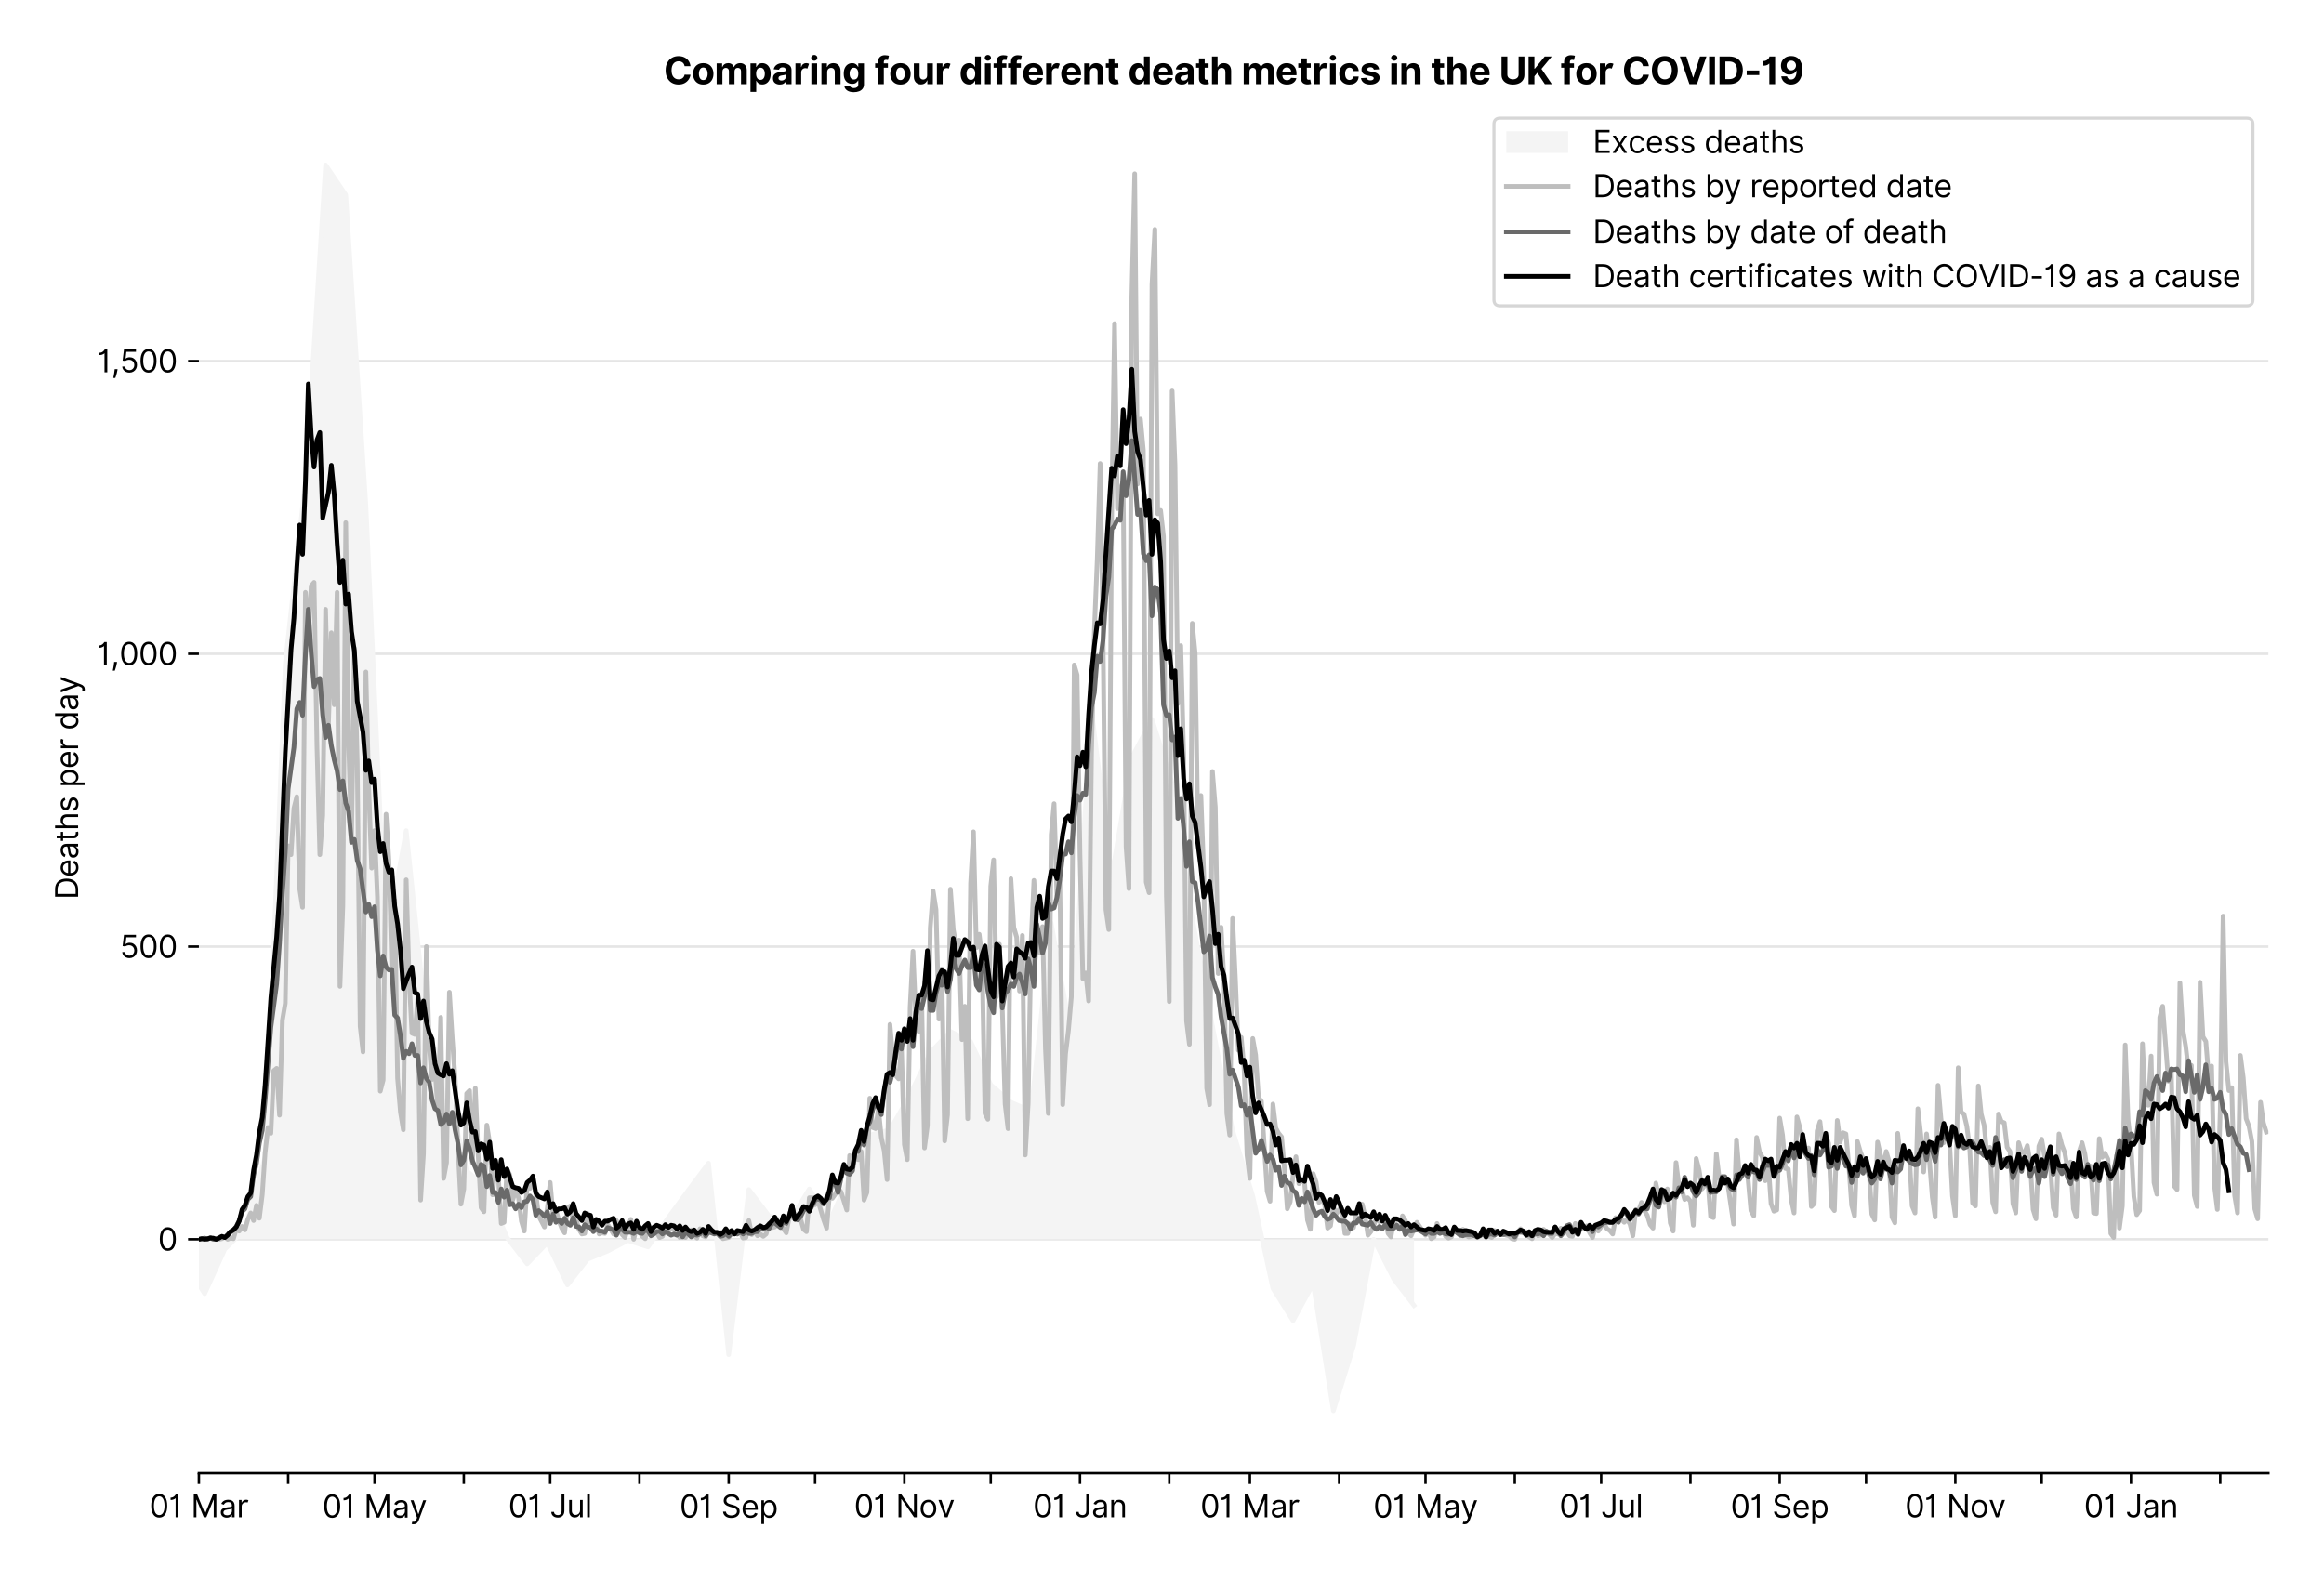 <?xml version="1.0" encoding="utf-8" standalone="no"?>
<!DOCTYPE svg PUBLIC "-//W3C//DTD SVG 1.1//EN"
  "http://www.w3.org/Graphics/SVG/1.1/DTD/svg11.dtd">
<svg xmlns:xlink="http://www.w3.org/1999/xlink" viewBox="0 0 751.956 511.234" xmlns="http://www.w3.org/2000/svg" version="1.1">
 <defs>
  <style type="text/css">*{stroke-linejoin: round; stroke-linecap: butt}</style>
 </defs>
 <g id="figure_1">
  <g id="patch_1">
   <path d="M 0 511.234 
L 751.956 511.234 
L 751.956 0 
L 0 0 
z
" style="fill: #ffffff"/>
  </g>
  <g id="axes_1">
   <g id="patch_2">
    <path d="M 64.356 476.745 
L 733.956 476.745 
L 733.956 33.225 
L 64.356 33.225 
z
" style="fill: #ffffff"/>
   </g>
   <g id="matplotlib.axis_1">
    <g id="xtick_1">
     <g id="line2d_1">
      <defs>
       <path id="m3e3adc91ba" d="M 0 0 
L 0 3.5 
" style="stroke: #000000; stroke-width: 0.8"/>
      </defs>
      <g>
       <use xlink:href="#m3e3adc91ba" x="64.356" y="476.745" style="stroke: #000000; stroke-width: 0.8"/>
      </g>
     </g>
     <g id="text_1">
      <!-- 01 Mar -->
      <g transform="translate(48.32 491.018)scale(0.1 -0.1)">
       <defs>
        <path id="Inter-Regular-30" d="M 2000 -64 
Q 1230 -64 806 561 
Q 382 1186 382 2327 
Q 382 3459 809 4088 
Q 1236 4718 2000 4718 
Q 2764 4718 3191 4088 
Q 3618 3459 3618 2327 
Q 3618 1186 3194 561 
Q 2771 -64 2000 -64 
z
M 2000 436 
Q 2509 436 2791 927 
Q 3073 1418 3073 2327 
Q 3073 3234 2789 3730 
Q 2505 4227 2000 4227 
Q 1496 4227 1211 3730 
Q 927 3234 927 2327 
Q 927 1418 1210 927 
Q 1493 436 2000 436 
z
" transform="scale(0.016)"/>
        <path id="Inter-Regular-31" d="M 1973 4655 
L 1973 0 
L 1409 0 
L 1409 3836 
L 1373 3836 
Q 1341 3773 1209 3692 
Q 1077 3611 868 3551 
Q 659 3491 391 3491 
L 391 3964 
Q 661 3964 859 4061 
Q 1057 4159 1190 4291 
Q 1323 4423 1392 4529 
Q 1461 4636 1473 4655 
L 1973 4655 
z
" transform="scale(0.016)"/>
        <path id="Inter-Regular-20" transform="scale(0.016)"/>
        <path id="Inter-Regular-4d" d="M 564 4655 
L 1236 4655 
L 2818 791 
L 2873 791 
L 4455 4655 
L 5127 4655 
L 5127 0 
L 4600 0 
L 4600 3536 
L 4555 3536 
L 3100 0 
L 2591 0 
L 1136 3536 
L 1091 3536 
L 1091 0 
L 564 0 
L 564 4655 
z
" transform="scale(0.016)"/>
        <path id="Inter-Regular-61" d="M 1518 -82 
Q 1186 -82 916 44 
Q 646 170 486 410 
Q 327 650 327 991 
Q 327 1291 445 1478 
Q 564 1666 761 1773 
Q 959 1880 1199 1933 
Q 1439 1986 1682 2018 
Q 2000 2059 2199 2080 
Q 2398 2102 2490 2154 
Q 2582 2207 2582 2336 
L 2582 2355 
Q 2582 2691 2399 2877 
Q 2216 3064 1846 3064 
Q 1461 3064 1243 2895 
Q 1025 2727 936 2536 
L 427 2718 
Q 564 3036 792 3214 
Q 1021 3393 1292 3464 
Q 1564 3536 1827 3536 
Q 1996 3536 2215 3496 
Q 2434 3457 2640 3334 
Q 2846 3211 2982 2963 
Q 3118 2716 3118 2300 
L 3118 0 
L 2582 0 
L 2582 473 
L 2555 473 
Q 2500 359 2373 229 
Q 2246 100 2034 9 
Q 1823 -82 1518 -82 
z
M 1600 400 
Q 1918 400 2137 525 
Q 2357 650 2469 847 
Q 2582 1045 2582 1264 
L 2582 1755 
Q 2548 1714 2433 1681 
Q 2318 1648 2169 1624 
Q 2021 1600 1881 1583 
Q 1741 1566 1655 1555 
Q 1446 1527 1265 1467 
Q 1084 1407 974 1287 
Q 864 1168 864 964 
Q 864 684 1072 542 
Q 1280 400 1600 400 
z
" transform="scale(0.016)"/>
        <path id="Inter-Regular-72" d="M 491 0 
L 491 3491 
L 1009 3491 
L 1009 2964 
L 1046 2964 
Q 1139 3223 1389 3384 
Q 1639 3545 1955 3545 
Q 2100 3545 2209 3511 
Q 2318 3477 2400 3418 
L 2218 2964 
Q 2161 2993 2085 3010 
Q 2009 3027 1909 3027 
Q 1527 3027 1277 2794 
Q 1027 2561 1027 2209 
L 1027 0 
L 491 0 
z
" transform="scale(0.016)"/>
       </defs>
       <use xlink:href="#Inter-Regular-30"/>
       <use xlink:href="#Inter-Regular-31" x="62.5"/>
       <use xlink:href="#Inter-Regular-20" x="106.676"/>
       <use xlink:href="#Inter-Regular-4d" x="134.801"/>
       <use xlink:href="#Inter-Regular-61" x="225.994"/>
       <use xlink:href="#Inter-Regular-72" x="282.386"/>
      </g>
     </g>
    </g>
    <g id="xtick_2">
     <g id="line2d_2">
      <g>
       <use xlink:href="#m3e3adc91ba" x="93.238" y="476.745" style="stroke: #000000; stroke-width: 0.8"/>
      </g>
     </g>
    </g>
    <g id="xtick_3">
     <g id="line2d_3">
      <g>
       <use xlink:href="#m3e3adc91ba" x="121.187" y="476.745" style="stroke: #000000; stroke-width: 0.8"/>
      </g>
     </g>
     <g id="text_2">
      <!-- 01 May -->
      <g transform="translate(104.284 491.117)scale(0.1 -0.1)">
       <defs>
        <path id="Inter-Regular-79" d="M 818 -1355 
Q 682 -1355 575 -1333 
Q 468 -1311 427 -1291 
L 564 -818 
Q 857 -893 1053 -814 
Q 1250 -736 1391 -345 
L 1509 -18 
L 218 3491 
L 800 3491 
L 1764 709 
L 1800 709 
L 2764 3491 
L 3346 3491 
L 1846 -564 
Q 1550 -1355 818 -1355 
z
" transform="scale(0.016)"/>
       </defs>
       <use xlink:href="#Inter-Regular-30"/>
       <use xlink:href="#Inter-Regular-31" x="62.5"/>
       <use xlink:href="#Inter-Regular-20" x="106.676"/>
       <use xlink:href="#Inter-Regular-4d" x="134.801"/>
       <use xlink:href="#Inter-Regular-61" x="225.994"/>
       <use xlink:href="#Inter-Regular-79" x="282.386"/>
      </g>
     </g>
    </g>
    <g id="xtick_4">
     <g id="line2d_4">
      <g>
       <use xlink:href="#m3e3adc91ba" x="150.069" y="476.745" style="stroke: #000000; stroke-width: 0.8"/>
      </g>
     </g>
    </g>
    <g id="xtick_5">
     <g id="line2d_5">
      <g>
       <use xlink:href="#m3e3adc91ba" x="178.019" y="476.745" style="stroke: #000000; stroke-width: 0.8"/>
      </g>
     </g>
     <g id="text_3">
      <!-- 01 Jul -->
      <g transform="translate(164.475 491.018)scale(0.1 -0.1)">
       <defs>
        <path id="Inter-Regular-4a" d="M 2346 4655 
L 2909 4655 
L 2909 1327 
Q 2909 657 2549 296 
Q 2189 -64 1582 -64 
Q 1200 -64 902 76 
Q 605 216 434 475 
Q 264 734 264 1091 
L 818 1091 
Q 818 795 1034 615 
Q 1250 436 1582 436 
Q 1948 436 2147 664 
Q 2346 893 2346 1327 
L 2346 4655 
z
" transform="scale(0.016)"/>
        <path id="Inter-Regular-75" d="M 2691 1427 
L 2691 3491 
L 3227 3491 
L 3227 0 
L 2691 0 
L 2691 591 
L 2655 591 
Q 2532 325 2273 140 
Q 2014 -45 1618 -45 
Q 1127 -45 809 280 
Q 491 605 491 1273 
L 491 3491 
L 1027 3491 
L 1027 1309 
Q 1027 927 1242 700 
Q 1457 473 1791 473 
Q 1991 473 2199 575 
Q 2407 677 2549 888 
Q 2691 1100 2691 1427 
z
" transform="scale(0.016)"/>
        <path id="Inter-Regular-6c" d="M 1027 4655 
L 1027 0 
L 491 0 
L 491 4655 
L 1027 4655 
z
" transform="scale(0.016)"/>
       </defs>
       <use xlink:href="#Inter-Regular-30"/>
       <use xlink:href="#Inter-Regular-31" x="62.5"/>
       <use xlink:href="#Inter-Regular-20" x="106.676"/>
       <use xlink:href="#Inter-Regular-4a" x="134.801"/>
       <use xlink:href="#Inter-Regular-75" x="189.063"/>
       <use xlink:href="#Inter-Regular-6c" x="247.159"/>
      </g>
     </g>
    </g>
    <g id="xtick_6">
     <g id="line2d_6">
      <g>
       <use xlink:href="#m3e3adc91ba" x="206.9" y="476.745" style="stroke: #000000; stroke-width: 0.8"/>
      </g>
     </g>
    </g>
    <g id="xtick_7">
     <g id="line2d_7">
      <g>
       <use xlink:href="#m3e3adc91ba" x="235.781" y="476.745" style="stroke: #000000; stroke-width: 0.8"/>
      </g>
     </g>
     <g id="text_4">
      <!-- 01 Sep -->
      <g transform="translate(219.894 491.117)scale(0.1 -0.1)">
       <defs>
        <path id="Inter-Regular-53" d="M 3109 3491 
Q 3068 3836 2777 4027 
Q 2486 4218 2064 4218 
Q 1600 4218 1318 3999 
Q 1036 3780 1036 3445 
Q 1036 3195 1189 3042 
Q 1343 2889 1553 2803 
Q 1764 2718 1936 2673 
L 2409 2545 
Q 2591 2498 2815 2414 
Q 3039 2330 3244 2185 
Q 3450 2041 3584 1816 
Q 3718 1591 3718 1264 
Q 3718 886 3521 581 
Q 3325 277 2949 97 
Q 2573 -82 2036 -82 
Q 1286 -82 845 272 
Q 405 627 364 1200 
L 946 1200 
Q 968 936 1124 764 
Q 1280 593 1519 510 
Q 1759 427 2036 427 
Q 2359 427 2616 533 
Q 2873 639 3023 828 
Q 3173 1018 3173 1273 
Q 3173 1505 3043 1650 
Q 2914 1795 2702 1886 
Q 2491 1977 2246 2045 
L 1673 2209 
Q 1127 2366 809 2657 
Q 491 2948 491 3418 
Q 491 3809 703 4101 
Q 916 4393 1276 4555 
Q 1636 4718 2082 4718 
Q 2532 4718 2882 4558 
Q 3232 4398 3437 4120 
Q 3643 3843 3655 3491 
L 3109 3491 
z
" transform="scale(0.016)"/>
        <path id="Inter-Regular-65" d="M 1955 -73 
Q 1450 -73 1085 151 
Q 721 375 524 778 
Q 327 1182 327 1718 
Q 327 2255 524 2665 
Q 721 3075 1074 3305 
Q 1427 3536 1900 3536 
Q 2173 3536 2439 3445 
Q 2705 3355 2923 3151 
Q 3141 2948 3270 2614 
Q 3400 2280 3400 1791 
L 3400 1564 
L 866 1564 
Q 884 1005 1183 707 
Q 1482 409 1955 409 
Q 2271 409 2498 545 
Q 2725 682 2827 955 
L 3346 809 
Q 3223 414 2854 170 
Q 2486 -73 1955 -73 
z
M 866 2027 
L 2855 2027 
Q 2855 2470 2595 2762 
Q 2336 3055 1900 3055 
Q 1593 3055 1368 2911 
Q 1143 2768 1013 2533 
Q 884 2298 866 2027 
z
" transform="scale(0.016)"/>
        <path id="Inter-Regular-70" d="M 491 -1309 
L 491 3491 
L 1009 3491 
L 1009 2936 
L 1073 2936 
Q 1132 3027 1237 3169 
Q 1343 3311 1542 3423 
Q 1741 3536 2082 3536 
Q 2523 3536 2859 3315 
Q 3196 3095 3384 2690 
Q 3573 2286 3573 1736 
Q 3573 1182 3384 776 
Q 3196 370 2861 148 
Q 2527 -73 2091 -73 
Q 1755 -73 1552 39 
Q 1350 152 1241 296 
Q 1132 441 1073 536 
L 1027 536 
L 1027 -1309 
L 491 -1309 
z
M 1018 1745 
Q 1018 1152 1276 780 
Q 1534 409 2018 409 
Q 2355 409 2581 587 
Q 2807 766 2921 1069 
Q 3036 1373 3036 1745 
Q 3036 2114 2923 2410 
Q 2811 2707 2585 2881 
Q 2359 3055 2018 3055 
Q 1527 3055 1272 2693 
Q 1018 2332 1018 1745 
z
" transform="scale(0.016)"/>
       </defs>
       <use xlink:href="#Inter-Regular-30"/>
       <use xlink:href="#Inter-Regular-31" x="62.5"/>
       <use xlink:href="#Inter-Regular-20" x="106.676"/>
       <use xlink:href="#Inter-Regular-53" x="134.801"/>
       <use xlink:href="#Inter-Regular-65" x="198.58"/>
       <use xlink:href="#Inter-Regular-70" x="256.818"/>
      </g>
     </g>
    </g>
    <g id="xtick_8">
     <g id="line2d_8">
      <g>
       <use xlink:href="#m3e3adc91ba" x="263.731" y="476.745" style="stroke: #000000; stroke-width: 0.8"/>
      </g>
     </g>
    </g>
    <g id="xtick_9">
     <g id="line2d_9">
      <g>
       <use xlink:href="#m3e3adc91ba" x="292.612" y="476.745" style="stroke: #000000; stroke-width: 0.8"/>
      </g>
     </g>
     <g id="text_5">
      <!-- 01 Nov -->
      <g transform="translate(276.341 491.018)scale(0.1 -0.1)">
       <defs>
        <path id="Inter-Regular-4e" d="M 4255 4655 
L 4255 0 
L 3709 0 
L 1173 3655 
L 1127 3655 
L 1127 0 
L 564 0 
L 564 4655 
L 1109 4655 
L 3655 991 
L 3700 991 
L 3700 4655 
L 4255 4655 
z
" transform="scale(0.016)"/>
        <path id="Inter-Regular-6f" d="M 1909 -73 
Q 1436 -73 1080 152 
Q 725 377 526 781 
Q 327 1186 327 1727 
Q 327 2273 526 2679 
Q 725 3086 1080 3311 
Q 1436 3536 1909 3536 
Q 2382 3536 2737 3311 
Q 3093 3086 3292 2679 
Q 3491 2273 3491 1727 
Q 3491 1186 3292 781 
Q 3093 377 2737 152 
Q 2382 -73 1909 -73 
z
M 1909 409 
Q 2268 409 2500 593 
Q 2732 777 2843 1077 
Q 2955 1377 2955 1727 
Q 2955 2077 2843 2379 
Q 2732 2682 2500 2868 
Q 2268 3055 1909 3055 
Q 1550 3055 1318 2868 
Q 1086 2682 975 2379 
Q 864 2077 864 1727 
Q 864 1377 975 1077 
Q 1086 777 1318 593 
Q 1550 409 1909 409 
z
" transform="scale(0.016)"/>
        <path id="Inter-Regular-76" d="M 3346 3491 
L 2055 0 
L 1509 0 
L 218 3491 
L 800 3491 
L 1764 709 
L 1800 709 
L 2764 3491 
L 3346 3491 
z
" transform="scale(0.016)"/>
       </defs>
       <use xlink:href="#Inter-Regular-30"/>
       <use xlink:href="#Inter-Regular-31" x="62.5"/>
       <use xlink:href="#Inter-Regular-20" x="106.676"/>
       <use xlink:href="#Inter-Regular-4e" x="134.801"/>
       <use xlink:href="#Inter-Regular-6f" x="210.085"/>
       <use xlink:href="#Inter-Regular-76" x="269.744"/>
      </g>
     </g>
    </g>
    <g id="xtick_10">
     <g id="line2d_10">
      <g>
       <use xlink:href="#m3e3adc91ba" x="320.562" y="476.745" style="stroke: #000000; stroke-width: 0.8"/>
      </g>
     </g>
    </g>
    <g id="xtick_11">
     <g id="line2d_11">
      <g>
       <use xlink:href="#m3e3adc91ba" x="349.444" y="476.745" style="stroke: #000000; stroke-width: 0.8"/>
      </g>
     </g>
     <g id="text_6">
      <!-- 01 Jan -->
      <g transform="translate(334.244 491.018)scale(0.1 -0.1)">
       <defs>
        <path id="Inter-Regular-6e" d="M 1027 2100 
L 1027 0 
L 491 0 
L 491 3491 
L 1009 3491 
L 1009 2945 
L 1055 2945 
Q 1177 3211 1427 3373 
Q 1677 3536 2073 3536 
Q 2602 3536 2928 3211 
Q 3255 2886 3255 2218 
L 3255 0 
L 2718 0 
L 2718 2182 
Q 2718 2593 2504 2824 
Q 2291 3055 1918 3055 
Q 1534 3055 1280 2806 
Q 1027 2557 1027 2100 
z
" transform="scale(0.016)"/>
       </defs>
       <use xlink:href="#Inter-Regular-30"/>
       <use xlink:href="#Inter-Regular-31" x="62.5"/>
       <use xlink:href="#Inter-Regular-20" x="106.676"/>
       <use xlink:href="#Inter-Regular-4a" x="134.801"/>
       <use xlink:href="#Inter-Regular-61" x="189.063"/>
       <use xlink:href="#Inter-Regular-6e" x="245.455"/>
      </g>
     </g>
    </g>
    <g id="xtick_12">
     <g id="line2d_12">
      <g>
       <use xlink:href="#m3e3adc91ba" x="378.325" y="476.745" style="stroke: #000000; stroke-width: 0.8"/>
      </g>
     </g>
    </g>
    <g id="xtick_13">
     <g id="line2d_13">
      <g>
       <use xlink:href="#m3e3adc91ba" x="404.411" y="476.745" style="stroke: #000000; stroke-width: 0.8"/>
      </g>
     </g>
     <g id="text_7">
      <!-- 01 Mar -->
      <g transform="translate(388.375 491.018)scale(0.1 -0.1)">
       <use xlink:href="#Inter-Regular-30"/>
       <use xlink:href="#Inter-Regular-31" x="62.5"/>
       <use xlink:href="#Inter-Regular-20" x="106.676"/>
       <use xlink:href="#Inter-Regular-4d" x="134.801"/>
       <use xlink:href="#Inter-Regular-61" x="225.994"/>
       <use xlink:href="#Inter-Regular-72" x="282.386"/>
      </g>
     </g>
    </g>
    <g id="xtick_14">
     <g id="line2d_14">
      <g>
       <use xlink:href="#m3e3adc91ba" x="433.293" y="476.745" style="stroke: #000000; stroke-width: 0.8"/>
      </g>
     </g>
    </g>
    <g id="xtick_15">
     <g id="line2d_15">
      <g>
       <use xlink:href="#m3e3adc91ba" x="461.243" y="476.745" style="stroke: #000000; stroke-width: 0.8"/>
      </g>
     </g>
     <g id="text_8">
      <!-- 01 May -->
      <g transform="translate(444.339 491.117)scale(0.1 -0.1)">
       <use xlink:href="#Inter-Regular-30"/>
       <use xlink:href="#Inter-Regular-31" x="62.5"/>
       <use xlink:href="#Inter-Regular-20" x="106.676"/>
       <use xlink:href="#Inter-Regular-4d" x="134.801"/>
       <use xlink:href="#Inter-Regular-61" x="225.994"/>
       <use xlink:href="#Inter-Regular-79" x="282.386"/>
      </g>
     </g>
    </g>
    <g id="xtick_16">
     <g id="line2d_16">
      <g>
       <use xlink:href="#m3e3adc91ba" x="490.124" y="476.745" style="stroke: #000000; stroke-width: 0.8"/>
      </g>
     </g>
    </g>
    <g id="xtick_17">
     <g id="line2d_17">
      <g>
       <use xlink:href="#m3e3adc91ba" x="518.074" y="476.745" style="stroke: #000000; stroke-width: 0.8"/>
      </g>
     </g>
     <g id="text_9">
      <!-- 01 Jul -->
      <g transform="translate(504.53 491.018)scale(0.1 -0.1)">
       <use xlink:href="#Inter-Regular-30"/>
       <use xlink:href="#Inter-Regular-31" x="62.5"/>
       <use xlink:href="#Inter-Regular-20" x="106.676"/>
       <use xlink:href="#Inter-Regular-4a" x="134.801"/>
       <use xlink:href="#Inter-Regular-75" x="189.063"/>
       <use xlink:href="#Inter-Regular-6c" x="247.159"/>
      </g>
     </g>
    </g>
    <g id="xtick_18">
     <g id="line2d_18">
      <g>
       <use xlink:href="#m3e3adc91ba" x="546.955" y="476.745" style="stroke: #000000; stroke-width: 0.8"/>
      </g>
     </g>
    </g>
    <g id="xtick_19">
     <g id="line2d_19">
      <g>
       <use xlink:href="#m3e3adc91ba" x="575.837" y="476.745" style="stroke: #000000; stroke-width: 0.8"/>
      </g>
     </g>
     <g id="text_10">
      <!-- 01 Sep -->
      <g transform="translate(559.949 491.117)scale(0.1 -0.1)">
       <use xlink:href="#Inter-Regular-30"/>
       <use xlink:href="#Inter-Regular-31" x="62.5"/>
       <use xlink:href="#Inter-Regular-20" x="106.676"/>
       <use xlink:href="#Inter-Regular-53" x="134.801"/>
       <use xlink:href="#Inter-Regular-65" x="198.58"/>
       <use xlink:href="#Inter-Regular-70" x="256.818"/>
      </g>
     </g>
    </g>
    <g id="xtick_20">
     <g id="line2d_20">
      <g>
       <use xlink:href="#m3e3adc91ba" x="603.786" y="476.745" style="stroke: #000000; stroke-width: 0.8"/>
      </g>
     </g>
    </g>
    <g id="xtick_21">
     <g id="line2d_21">
      <g>
       <use xlink:href="#m3e3adc91ba" x="632.668" y="476.745" style="stroke: #000000; stroke-width: 0.8"/>
      </g>
     </g>
     <g id="text_11">
      <!-- 01 Nov -->
      <g transform="translate(616.397 491.018)scale(0.1 -0.1)">
       <use xlink:href="#Inter-Regular-30"/>
       <use xlink:href="#Inter-Regular-31" x="62.5"/>
       <use xlink:href="#Inter-Regular-20" x="106.676"/>
       <use xlink:href="#Inter-Regular-4e" x="134.801"/>
       <use xlink:href="#Inter-Regular-6f" x="210.085"/>
       <use xlink:href="#Inter-Regular-76" x="269.744"/>
      </g>
     </g>
    </g>
    <g id="xtick_22">
     <g id="line2d_22">
      <g>
       <use xlink:href="#m3e3adc91ba" x="660.617" y="476.745" style="stroke: #000000; stroke-width: 0.8"/>
      </g>
     </g>
    </g>
    <g id="xtick_23">
     <g id="line2d_23">
      <g>
       <use xlink:href="#m3e3adc91ba" x="689.499" y="476.745" style="stroke: #000000; stroke-width: 0.8"/>
      </g>
     </g>
     <g id="text_12">
      <!-- 01 Jan -->
      <g transform="translate(674.3 491.018)scale(0.1 -0.1)">
       <use xlink:href="#Inter-Regular-30"/>
       <use xlink:href="#Inter-Regular-31" x="62.5"/>
       <use xlink:href="#Inter-Regular-20" x="106.676"/>
       <use xlink:href="#Inter-Regular-4a" x="134.801"/>
       <use xlink:href="#Inter-Regular-61" x="189.063"/>
       <use xlink:href="#Inter-Regular-6e" x="245.455"/>
      </g>
     </g>
    </g>
    <g id="xtick_24">
     <g id="line2d_24">
      <g>
       <use xlink:href="#m3e3adc91ba" x="718.38" y="476.745" style="stroke: #000000; stroke-width: 0.8"/>
      </g>
     </g>
    </g>
   </g>
   <g id="matplotlib.axis_2">
    <g id="ytick_1">
     <g id="line2d_25">
      <path d="M 64.356 401.069 
L 733.956 401.069 
" clip-path="url(#p6f257a7989)" style="fill: none; stroke: #e5e5e5; stroke-width: 0.8; stroke-linecap: square"/>
     </g>
     <g id="line2d_26">
      <defs>
       <path id="m6890e2efe5" d="M 0 0 
L -3.5 0 
" style="stroke: #000000; stroke-width: 0.8"/>
      </defs>
      <g>
       <use xlink:href="#m6890e2efe5" x="64.356" y="401.069" style="stroke: #000000; stroke-width: 0.8"/>
      </g>
     </g>
     <g id="text_13">
      <!-- 0 -->
      <g transform="translate(51.106 404.706)scale(0.1 -0.1)">
       <use xlink:href="#Inter-Regular-30"/>
      </g>
     </g>
    </g>
    <g id="ytick_2">
     <g id="line2d_27">
      <path d="M 64.356 306.332 
L 733.956 306.332 
" clip-path="url(#p6f257a7989)" style="fill: none; stroke: #e5e5e5; stroke-width: 0.8; stroke-linecap: square"/>
     </g>
     <g id="line2d_28">
      <g>
       <use xlink:href="#m6890e2efe5" x="64.356" y="306.332" style="stroke: #000000; stroke-width: 0.8"/>
      </g>
     </g>
     <g id="text_14">
      <!-- 500 -->
      <g transform="translate(38.777 309.969)scale(0.1 -0.1)">
       <defs>
        <path id="Inter-Regular-35" d="M 1936 -64 
Q 1536 -64 1216 95 
Q 896 255 702 532 
Q 509 809 491 1164 
L 1036 1164 
Q 1068 848 1324 642 
Q 1580 436 1936 436 
Q 2223 436 2447 570 
Q 2671 705 2799 940 
Q 2927 1175 2927 1473 
Q 2927 1777 2794 2017 
Q 2661 2257 2429 2395 
Q 2198 2534 1900 2536 
Q 1686 2539 1461 2472 
Q 1236 2405 1091 2300 
L 564 2364 
L 846 4655 
L 3264 4655 
L 3264 4155 
L 1318 4155 
L 1155 2782 
L 1182 2782 
Q 1325 2895 1541 2970 
Q 1757 3045 1991 3045 
Q 2418 3045 2753 2842 
Q 3089 2639 3281 2286 
Q 3473 1934 3473 1482 
Q 3473 1036 3274 687 
Q 3075 339 2727 137 
Q 2380 -64 1936 -64 
z
" transform="scale(0.016)"/>
       </defs>
       <use xlink:href="#Inter-Regular-35"/>
       <use xlink:href="#Inter-Regular-30" x="60.795"/>
       <use xlink:href="#Inter-Regular-30" x="123.295"/>
      </g>
     </g>
    </g>
    <g id="ytick_3">
     <g id="line2d_29">
      <path d="M 64.356 211.596 
L 733.956 211.596 
" clip-path="url(#p6f257a7989)" style="fill: none; stroke: #e5e5e5; stroke-width: 0.8; stroke-linecap: square"/>
     </g>
     <g id="line2d_30">
      <g>
       <use xlink:href="#m6890e2efe5" x="64.356" y="211.596" style="stroke: #000000; stroke-width: 0.8"/>
      </g>
     </g>
     <g id="text_15">
      <!-- 1,000 -->
      <g transform="translate(31.391 215.232)scale(0.1 -0.1)">
       <defs>
        <path id="Inter-Regular-2c" d="M 1291 636 
L 1255 391 
Q 1216 132 1137 -163 
Q 1059 -459 975 -720 
Q 891 -982 836 -1136 
L 427 -1136 
Q 457 -991 504 -752 
Q 552 -514 601 -219 
Q 650 75 682 382 
L 709 636 
L 1291 636 
z
" transform="scale(0.016)"/>
       </defs>
       <use xlink:href="#Inter-Regular-31"/>
       <use xlink:href="#Inter-Regular-2c" x="44.176"/>
       <use xlink:href="#Inter-Regular-30" x="72.159"/>
       <use xlink:href="#Inter-Regular-30" x="134.659"/>
       <use xlink:href="#Inter-Regular-30" x="197.159"/>
      </g>
     </g>
    </g>
    <g id="ytick_4">
     <g id="line2d_31">
      <path d="M 64.356 116.859 
L 733.956 116.859 
" clip-path="url(#p6f257a7989)" style="fill: none; stroke: #e5e5e5; stroke-width: 0.8; stroke-linecap: square"/>
     </g>
     <g id="line2d_32">
      <g>
       <use xlink:href="#m6890e2efe5" x="64.356" y="116.859" style="stroke: #000000; stroke-width: 0.8"/>
      </g>
     </g>
     <g id="text_16">
      <!-- 1,500 -->
      <g transform="translate(31.561 120.495)scale(0.1 -0.1)">
       <use xlink:href="#Inter-Regular-31"/>
       <use xlink:href="#Inter-Regular-2c" x="44.176"/>
       <use xlink:href="#Inter-Regular-35" x="72.159"/>
       <use xlink:href="#Inter-Regular-30" x="132.955"/>
       <use xlink:href="#Inter-Regular-30" x="195.455"/>
      </g>
     </g>
    </g>
    <g id="text_17">
     <!-- Deaths per day -->
     <g transform="translate(25.273 291.094)rotate(-90)scale(0.1 -0.1)">
      <defs>
       <path id="Inter-Regular-44" d="M 2000 0 
L 564 0 
L 564 4655 
L 2064 4655 
Q 2741 4655 3223 4376 
Q 3705 4098 3961 3578 
Q 4218 3059 4218 2336 
Q 4218 1609 3959 1085 
Q 3700 561 3204 280 
Q 2709 0 2000 0 
z
M 1127 500 
L 1964 500 
Q 2830 500 3251 992 
Q 3673 1484 3673 2336 
Q 3673 3182 3259 3668 
Q 2846 4155 2027 4155 
L 1127 4155 
L 1127 500 
z
" transform="scale(0.016)"/>
       <path id="Inter-Regular-74" d="M 2009 3491 
L 2009 3036 
L 1264 3036 
L 1264 1000 
Q 1264 773 1331 660 
Q 1398 548 1503 510 
Q 1609 473 1727 473 
Q 1816 473 1873 483 
Q 1930 493 1964 500 
L 2073 18 
Q 2018 -2 1920 -23 
Q 1823 -45 1673 -45 
Q 1446 -45 1228 52 
Q 1011 150 869 350 
Q 727 550 727 855 
L 727 3036 
L 200 3036 
L 200 3491 
L 727 3491 
L 727 4327 
L 1264 4327 
L 1264 3491 
L 2009 3491 
z
" transform="scale(0.016)"/>
       <path id="Inter-Regular-68" d="M 1027 2100 
L 1027 0 
L 491 0 
L 491 4655 
L 1027 4655 
L 1027 2945 
L 1073 2945 
Q 1196 3216 1442 3376 
Q 1689 3536 2100 3536 
Q 2636 3536 2963 3213 
Q 3291 2891 3291 2218 
L 3291 0 
L 2755 0 
L 2755 2182 
Q 2755 2598 2540 2826 
Q 2325 3055 1946 3055 
Q 1548 3055 1287 2806 
Q 1027 2557 1027 2100 
z
" transform="scale(0.016)"/>
       <path id="Inter-Regular-73" d="M 2964 2709 
L 2482 2573 
Q 2411 2755 2245 2914 
Q 2080 3073 1727 3073 
Q 1407 3073 1194 2926 
Q 982 2780 982 2555 
Q 982 2355 1127 2239 
Q 1273 2123 1582 2045 
L 2100 1918 
Q 3027 1691 3027 973 
Q 3027 673 2855 436 
Q 2684 200 2377 63 
Q 2071 -73 1664 -73 
Q 1130 -73 780 159 
Q 430 391 336 836 
L 846 964 
Q 989 400 1655 400 
Q 2030 400 2251 560 
Q 2473 720 2473 945 
Q 2473 1316 1955 1436 
L 1373 1573 
Q 893 1686 669 1926 
Q 446 2166 446 2527 
Q 446 2823 613 3050 
Q 780 3277 1069 3406 
Q 1359 3536 1727 3536 
Q 2246 3536 2542 3309 
Q 2839 3082 2964 2709 
z
" transform="scale(0.016)"/>
       <path id="Inter-Regular-64" d="M 1809 -73 
Q 1373 -73 1039 148 
Q 705 370 516 776 
Q 327 1182 327 1736 
Q 327 2286 516 2690 
Q 705 3095 1041 3315 
Q 1377 3536 1818 3536 
Q 2159 3536 2358 3423 
Q 2557 3311 2662 3169 
Q 2768 3027 2827 2936 
L 2873 2936 
L 2873 4655 
L 3409 4655 
L 3409 0 
L 2891 0 
L 2891 536 
L 2827 536 
Q 2768 441 2659 296 
Q 2550 152 2348 39 
Q 2146 -73 1809 -73 
z
M 1882 409 
Q 2366 409 2624 780 
Q 2882 1152 2882 1745 
Q 2882 2332 2627 2693 
Q 2373 3055 1882 3055 
Q 1541 3055 1315 2881 
Q 1089 2707 976 2410 
Q 864 2114 864 1745 
Q 864 1373 978 1069 
Q 1093 766 1319 587 
Q 1546 409 1882 409 
z
" transform="scale(0.016)"/>
      </defs>
      <use xlink:href="#Inter-Regular-44"/>
      <use xlink:href="#Inter-Regular-65" x="71.875"/>
      <use xlink:href="#Inter-Regular-61" x="130.114"/>
      <use xlink:href="#Inter-Regular-74" x="186.506"/>
      <use xlink:href="#Inter-Regular-68" x="222.869"/>
      <use xlink:href="#Inter-Regular-73" x="281.96"/>
      <use xlink:href="#Inter-Regular-20" x="334.233"/>
      <use xlink:href="#Inter-Regular-70" x="362.358"/>
      <use xlink:href="#Inter-Regular-65" x="423.296"/>
      <use xlink:href="#Inter-Regular-72" x="481.534"/>
      <use xlink:href="#Inter-Regular-20" x="519.886"/>
      <use xlink:href="#Inter-Regular-64" x="548.011"/>
      <use xlink:href="#Inter-Regular-61" x="610.085"/>
      <use xlink:href="#Inter-Regular-79" x="666.477"/>
     </g>
    </g>
   </g>
   <g id="PolyCollection_1">
    <path d="M 7.525 401.069 
L 7.525 401.069 
L 14.047 401.069 
L 20.568 401.069 
L 27.09 401.069 
L 33.612 401.069 
L 40.133 401.069 
L 46.655 401.069 
L 53.176 401.069 
L 59.698 401.069 
L 66.22 401.069 
L 72.741 401.069 
L 79.263 401.069 
L 85.784 401.069 
L 92.306 401.069 
L 98.828 401.069 
L 105.349 401.069 
L 111.871 401.069 
L 118.392 401.069 
L 124.914 401.069 
L 131.436 401.069 
L 137.957 401.069 
L 144.479 401.069 
L 151 401.069 
L 157.522 401.069 
L 164.044 401.069 
L 170.565 401.069 
L 177.087 401.069 
L 183.608 401.069 
L 190.13 401.069 
L 196.652 401.069 
L 203.173 401.069 
L 209.695 401.069 
L 216.217 401.069 
L 222.738 401.069 
L 229.26 401.069 
L 235.781 401.069 
L 242.303 401.069 
L 248.825 401.069 
L 255.346 401.069 
L 261.868 401.069 
L 268.389 401.069 
L 274.911 401.069 
L 281.433 401.069 
L 287.954 401.069 
L 294.476 401.069 
L 300.997 401.069 
L 307.519 401.069 
L 314.041 401.069 
L 320.562 401.069 
L 327.084 401.069 
L 333.605 401.069 
L 340.127 401.069 
L 346.649 401.069 
L 353.17 401.069 
L 359.692 401.069 
L 366.213 401.069 
L 372.735 401.069 
L 379.257 401.069 
L 385.778 401.069 
L 392.3 401.069 
L 398.821 401.069 
L 405.343 401.069 
L 411.865 401.069 
L 418.386 401.069 
L 424.908 401.069 
L 431.43 401.069 
L 437.951 401.069 
L 444.473 401.069 
L 450.994 401.069 
L 457.516 401.069 
L 457.516 401.069 
L 457.516 422.48 
L 450.994 413.953 
L 444.473 401.069 
L 437.951 435.553 
L 431.43 456.585 
L 424.908 415.469 
L 418.386 427.406 
L 411.865 416.985 
L 405.343 387.048 
L 398.821 365.827 
L 392.3 332.101 
L 385.778 297.238 
L 379.257 253.469 
L 372.735 232.817 
L 366.213 245.132 
L 359.692 283.785 
L 353.17 229.785 
L 346.649 335.511 
L 340.127 298.753 
L 333.605 359.574 
L 327.084 356.732 
L 320.562 351.048 
L 314.041 337.027 
L 307.519 333.806 
L 300.997 340.627 
L 294.476 354.269 
L 287.954 365.638 
L 281.433 367.343 
L 274.911 380.985 
L 268.389 395.196 
L 261.868 384.774 
L 255.346 395.385 
L 248.825 393.49 
L 242.303 384.964 
L 235.781 438.396 
L 229.26 376.438 
L 222.738 385.153 
L 216.217 394.059 
L 209.695 403.532 
L 203.173 401.448 
L 196.652 404.859 
L 190.13 407.511 
L 183.608 415.848 
L 177.087 402.206 
L 170.565 409.027 
L 164.044 400.501 
L 157.522 384.585 
L 151 378.901 
L 144.479 351.048 
L 137.957 331.532 
L 131.436 268.817 
L 124.914 305.006 
L 118.392 163.659 
L 111.871 63.048 
L 105.349 53.385 
L 98.828 155.701 
L 92.306 214.817 
L 85.784 374.353 
L 79.263 397.848 
L 72.741 404.29 
L 66.22 418.69 
L 59.698 408.269 
L 53.176 419.827 
L 46.655 418.311 
L 40.133 422.29 
L 33.612 417.174 
L 27.09 424.185 
L 20.568 407.322 
L 14.047 392.543 
L 7.525 399.743 
z
" clip-path="url(#p6f257a7989)" style="fill: #f4f4f4"/>
   </g>
   <g id="line2d_33">
    <path d="M 7.525 399.743 
L 14.047 392.543 
L 20.568 407.322 
L 27.09 424.185 
L 33.612 417.174 
L 40.133 422.29 
L 46.655 418.311 
L 53.176 419.827 
L 59.698 408.269 
L 66.22 418.69 
L 72.741 404.29 
L 79.263 397.848 
L 85.784 374.353 
L 92.306 214.817 
L 98.828 155.701 
L 105.349 53.385 
L 111.871 63.048 
L 118.392 163.659 
L 124.914 305.006 
L 131.436 268.817 
L 137.957 331.532 
L 144.479 351.048 
L 151 378.901 
L 157.522 384.585 
L 164.044 400.501 
L 170.565 409.027 
L 177.087 402.206 
L 183.608 415.848 
L 190.13 407.511 
L 196.652 404.859 
L 203.173 401.448 
L 209.695 403.532 
L 216.217 394.059 
L 222.738 385.153 
L 229.26 376.438 
L 235.781 438.396 
L 242.303 384.964 
L 248.825 393.49 
L 255.346 395.385 
L 261.868 384.774 
L 268.389 395.196 
L 274.911 380.985 
L 281.433 367.343 
L 287.954 365.638 
L 294.476 354.269 
L 300.997 340.627 
L 307.519 333.806 
L 314.041 337.027 
L 320.562 351.048 
L 327.084 356.732 
L 333.605 359.574 
L 340.127 298.753 
L 346.649 335.511 
L 353.17 229.785 
L 359.692 283.785 
L 366.213 245.132 
L 372.735 232.817 
L 379.257 253.469 
L 385.778 297.238 
L 392.3 332.101 
L 398.821 365.827 
L 405.343 387.048 
L 411.865 416.985 
L 418.386 427.406 
L 424.908 415.469 
L 431.43 456.585 
L 437.951 435.553 
L 444.473 401.069 
L 450.994 413.953 
L 457.516 422.48 
" clip-path="url(#p6f257a7989)" style="fill: none; stroke: #f4f4f4; stroke-width: 1.5; stroke-linecap: square"/>
   </g>
   <g id="line2d_34">
    <path d="M 69.015 400.88 
L 69.946 400.88 
L 70.878 401.069 
L 71.81 400.88 
L 72.741 400.311 
L 73.673 401.069 
L 74.604 400.69 
L 75.536 400.88 
L 76.468 397.659 
L 77.399 398.417 
L 78.331 396.901 
L 79.263 398.038 
L 80.194 394.627 
L 81.126 392.543 
L 82.058 395.006 
L 82.989 390.08 
L 83.921 394.248 
L 84.853 386.669 
L 85.784 373.027 
L 86.716 364.88 
L 87.648 366.774 
L 88.579 346.501 
L 89.511 345.743 
L 90.443 360.901 
L 91.374 330.206 
L 92.306 324.711 
L 93.238 273.743 
L 94.169 276.585 
L 95.101 261.617 
L 96.033 257.827 
L 96.964 287.574 
L 97.896 293.638 
L 98.828 191.701 
L 99.759 205.911 
L 100.691 189.617 
L 101.623 188.48 
L 102.554 241.343 
L 103.486 276.585 
L 104.418 263.89 
L 105.349 197.196 
L 106.281 234.332 
L 107.213 204.774 
L 108.144 228.08 
L 109.076 191.701 
L 110.007 319.217 
L 110.939 293.069 
L 111.871 169.153 
L 112.802 240.585 
L 113.734 271.848 
L 114.666 209.701 
L 115.597 246.648 
L 116.529 332.101 
L 117.461 340.438 
L 118.392 217.469 
L 119.324 255.364 
L 120.256 280.943 
L 121.187 268.817 
L 122.119 290.417 
L 123.051 353.132 
L 123.982 349.532 
L 124.914 263.511 
L 125.846 278.48 
L 126.777 314.29 
L 127.709 291.364 
L 128.641 348.964 
L 129.572 359.953 
L 130.504 365.638 
L 131.436 284.732 
L 132.367 316.374 
L 133.299 334.374 
L 134.231 334.753 
L 135.162 323.196 
L 136.094 388.374 
L 137.026 373.406 
L 137.957 306.332 
L 138.889 338.922 
L 139.821 349.343 
L 140.752 345.932 
L 141.684 359.385 
L 142.616 329.259 
L 143.547 381.364 
L 144.479 376.248 
L 145.41 321.111 
L 146.342 336.08 
L 147.274 349.153 
L 148.205 371.89 
L 149.137 389.701 
L 150.069 384.774 
L 151 353.89 
L 151.932 352.943 
L 152.864 376.438 
L 153.795 352.185 
L 154.727 373.974 
L 155.659 390.838 
L 156.59 392.164 
L 157.522 364.122 
L 158.454 369.996 
L 159.385 386.669 
L 160.317 376.248 
L 161.249 380.796 
L 162.18 395.953 
L 163.112 395.574 
L 164.044 378.332 
L 164.975 380.227 
L 165.907 388.374 
L 166.839 385.153 
L 167.77 387.617 
L 168.702 395.196 
L 169.634 398.417 
L 170.565 383.259 
L 171.497 384.585 
L 172.429 382.311 
L 173.36 386.101 
L 174.292 393.49 
L 176.155 397.09 
L 177.087 391.027 
L 178.019 382.69 
L 178.95 393.301 
L 179.882 391.596 
L 180.814 395.006 
L 181.745 397.469 
L 182.677 398.985 
L 183.608 390.838 
L 184.54 390.269 
L 185.472 395.196 
L 186.403 394.627 
L 187.335 397.848 
L 188.267 399.364 
L 189.198 399.174 
L 190.13 392.732 
L 191.062 396.143 
L 191.993 396.522 
L 192.925 396.143 
L 193.857 399.364 
L 194.788 398.985 
L 195.72 399.174 
L 196.652 396.332 
L 198.515 399.364 
L 199.447 395.006 
L 200.378 398.227 
L 201.31 399.553 
L 202.242 400.501 
L 203.173 397.09 
L 204.105 394.627 
L 205.037 401.069 
L 205.968 397.28 
L 207.832 400.122 
L 208.763 400.88 
L 209.695 397.659 
L 210.627 398.417 
L 211.558 397.659 
L 212.49 398.796 
L 213.422 400.501 
L 214.353 400.122 
L 215.285 397.659 
L 216.217 398.606 
L 217.148 397.28 
L 218.08 397.659 
L 219.943 400.501 
L 220.875 400.122 
L 221.806 400.501 
L 222.738 398.796 
L 223.67 398.038 
L 224.601 399.932 
L 225.533 400.69 
L 226.465 397.659 
L 227.396 399.932 
L 228.328 400.311 
L 229.26 398.038 
L 230.191 398.038 
L 231.123 398.796 
L 232.055 399.364 
L 232.986 398.796 
L 233.918 400.88 
L 235.781 400.501 
L 236.713 399.174 
L 237.645 398.606 
L 238.576 399.174 
L 239.508 398.796 
L 240.44 400.69 
L 241.371 400.501 
L 242.303 395.006 
L 243.235 399.553 
L 244.166 398.417 
L 245.098 399.932 
L 246.03 399.364 
L 246.961 400.122 
L 247.893 399.364 
L 248.825 395.953 
L 249.756 397.28 
L 250.688 397.09 
L 251.62 395.953 
L 252.551 395.953 
L 253.483 397.659 
L 254.414 398.985 
L 255.346 394.059 
L 256.278 394.059 
L 257.209 393.49 
L 258.141 394.438 
L 259.073 394.627 
L 260.004 397.848 
L 260.936 398.606 
L 261.868 387.617 
L 262.799 387.617 
L 263.731 389.89 
L 264.663 388.564 
L 266.526 394.817 
L 267.458 397.469 
L 268.389 386.669 
L 269.321 387.806 
L 270.253 386.48 
L 271.184 384.585 
L 272.116 385.722 
L 273.979 391.596 
L 274.911 373.974 
L 275.843 375.111 
L 276.774 374.922 
L 277.706 375.301 
L 278.638 372.648 
L 279.569 388.374 
L 280.501 385.911 
L 281.433 355.406 
L 282.364 364.88 
L 283.296 365.259 
L 284.228 358.627 
L 285.159 368.101 
L 286.091 372.459 
L 287.023 381.743 
L 287.954 331.532 
L 288.886 342.332 
L 289.817 348.017 
L 290.749 349.153 
L 291.681 339.301 
L 292.612 370.374 
L 293.544 375.301 
L 294.476 325.848 
L 295.407 307.848 
L 296.339 329.448 
L 297.271 333.806 
L 298.202 322.817 
L 299.134 371.511 
L 300.066 364.311 
L 300.997 300.269 
L 301.929 288.332 
L 302.861 294.396 
L 303.792 329.827 
L 304.724 313.532 
L 305.656 369.238 
L 306.587 360.711 
L 307.519 287.764 
L 308.451 300.838 
L 309.382 306.143 
L 310.314 304.248 
L 311.246 336.459 
L 312.177 325.659 
L 313.109 362.038 
L 314.041 285.869 
L 314.972 269.196 
L 315.904 306.711 
L 316.836 302.353 
L 317.767 310.311 
L 318.699 360.332 
L 319.631 362.227 
L 320.562 286.817 
L 321.494 278.29 
L 322.426 322.627 
L 323.357 305.574 
L 324.289 325.848 
L 325.22 357.301 
L 326.152 365.259 
L 327.084 284.353 
L 328.015 300.08 
L 328.947 303.301 
L 329.879 320.732 
L 330.81 302.732 
L 331.742 373.785 
L 332.674 357.111 
L 333.605 305.196 
L 334.537 284.922 
L 335.469 300.269 
L 336.4 308.417 
L 337.332 299.89 
L 338.264 339.301 
L 339.195 360.332 
L 340.127 270.143 
L 341.059 260.101 
L 341.99 290.227 
L 342.922 284.922 
L 343.854 357.49 
L 344.785 341.006 
L 345.717 333.427 
L 346.649 322.627 
L 347.58 215.196 
L 348.512 218.417 
L 349.444 276.774 
L 350.375 316.753 
L 351.307 314.859 
L 352.239 323.953 
L 353.17 243.806 
L 354.102 203.827 
L 355.034 180.901 
L 355.965 150.017 
L 356.897 204.964 
L 357.829 294.396 
L 358.76 300.838 
L 359.692 165.553 
L 360.623 104.732 
L 361.555 164.606 
L 362.487 158.543 
L 363.418 155.701 
L 364.35 273.932 
L 365.282 287.574 
L 366.213 96.017 
L 367.145 56.227 
L 368.077 156.648 
L 369.008 135.617 
L 369.94 145.659 
L 370.872 285.49 
L 371.803 288.901 
L 372.735 92.038 
L 373.667 74.227 
L 374.598 166.311 
L 375.53 165.174 
L 376.462 173.701 
L 377.393 289.848 
L 378.325 324.143 
L 379.257 126.522 
L 380.188 150.585 
L 381.12 227.701 
L 382.052 208.943 
L 382.983 244.185 
L 383.915 330.396 
L 384.847 337.974 
L 385.778 201.743 
L 386.71 211.406 
L 387.642 272.606 
L 388.573 257.448 
L 389.505 283.406 
L 390.437 352.185 
L 391.368 357.49 
L 392.3 249.68 
L 393.232 261.238 
L 394.163 315.048 
L 395.095 300.08 
L 396.027 316.753 
L 396.958 360.332 
L 397.89 367.343 
L 398.821 297.238 
L 399.753 317.322 
L 400.685 339.869 
L 401.616 335.701 
L 402.548 346.122 
L 403.48 373.785 
L 404.411 381.364 
L 405.343 336.08 
L 406.275 341.385 
L 407.206 355.217 
L 408.138 356.353 
L 410.001 385.532 
L 410.933 388.753 
L 411.865 357.301 
L 412.796 365.069 
L 413.728 366.774 
L 414.66 367.911 
L 415.591 378.143 
L 416.523 391.217 
L 417.455 388.943 
L 418.386 380.227 
L 419.318 374.353 
L 420.25 383.069 
L 421.181 381.932 
L 422.113 382.88 
L 423.045 394.817 
L 423.976 397.848 
L 424.908 379.848 
L 425.84 382.501 
L 426.771 389.132 
L 427.703 387.806 
L 428.635 390.08 
L 429.566 397.469 
L 430.498 396.711 
L 431.43 390.459 
L 432.361 392.922 
L 433.293 391.406 
L 434.224 391.217 
L 435.156 399.174 
L 436.088 399.174 
L 437.019 396.143 
L 437.951 397.28 
L 438.883 392.543 
L 440.746 389.701 
L 441.678 393.49 
L 442.609 399.743 
L 443.541 398.606 
L 444.473 396.711 
L 445.404 393.869 
L 446.336 395.385 
L 447.268 394.627 
L 448.199 394.438 
L 449.131 399.174 
L 450.063 400.311 
L 450.994 394.817 
L 451.926 396.901 
L 452.858 397.659 
L 453.789 393.49 
L 454.721 395.006 
L 455.653 398.985 
L 456.584 399.932 
L 458.448 395.574 
L 461.243 399.743 
L 462.174 398.417 
L 463.106 400.88 
L 464.038 400.311 
L 464.969 395.953 
L 465.901 398.606 
L 466.833 398.227 
L 467.764 400.122 
L 468.696 400.69 
L 469.627 400.311 
L 470.559 397.28 
L 471.491 398.985 
L 472.422 398.985 
L 473.354 397.848 
L 474.286 399.743 
L 475.217 400.311 
L 476.149 400.122 
L 477.081 399.743 
L 478.012 400.501 
L 478.944 399.743 
L 479.876 399.364 
L 480.807 399.932 
L 481.739 400.122 
L 482.671 400.501 
L 483.602 398.227 
L 484.534 399.364 
L 485.466 399.174 
L 486.397 399.174 
L 487.329 399.743 
L 488.261 399.932 
L 489.192 400.88 
L 490.124 401.069 
L 491.056 398.796 
L 491.987 397.659 
L 492.919 398.985 
L 493.851 398.606 
L 494.782 400.311 
L 495.714 400.88 
L 496.646 398.606 
L 497.577 399.932 
L 498.509 399.743 
L 499.441 397.848 
L 500.372 398.796 
L 501.304 399.553 
L 502.236 400.501 
L 503.167 399.174 
L 504.099 399.364 
L 505.03 397.469 
L 505.962 398.985 
L 506.894 398.417 
L 507.825 399.932 
L 508.757 400.122 
L 509.689 395.953 
L 510.62 397.469 
L 511.552 397.09 
L 512.484 397.659 
L 513.415 396.711 
L 514.347 398.985 
L 515.279 400.501 
L 516.21 396.711 
L 517.142 398.417 
L 518.074 396.901 
L 519.005 395.953 
L 519.937 397.659 
L 520.869 398.227 
L 521.8 399.364 
L 522.732 394.059 
L 523.664 394.817 
L 524.595 394.438 
L 525.527 395.574 
L 526.459 394.627 
L 527.39 396.143 
L 528.322 399.932 
L 529.254 391.596 
L 530.185 391.785 
L 531.117 389.132 
L 532.049 391.785 
L 532.98 393.301 
L 533.912 396.332 
L 534.844 397.469 
L 535.775 382.88 
L 536.707 387.238 
L 537.639 385.153 
L 538.57 388.943 
L 539.502 384.774 
L 540.433 395.764 
L 541.365 398.417 
L 542.297 376.248 
L 543.228 383.827 
L 544.16 384.964 
L 545.092 388.185 
L 546.023 387.617 
L 546.955 388.753 
L 547.887 396.522 
L 548.818 374.922 
L 549.75 378.522 
L 550.682 384.774 
L 551.613 383.638 
L 552.545 381.553 
L 553.477 393.68 
L 554.408 394.059 
L 555.34 373.406 
L 556.272 381.364 
L 557.203 383.259 
L 558.135 382.122 
L 559.067 383.448 
L 560.93 396.143 
L 561.862 368.859 
L 562.793 380.038 
L 563.725 379.659 
L 564.657 379.469 
L 565.588 381.364 
L 566.52 391.785 
L 567.452 393.49 
L 568.383 368.101 
L 569.315 372.838 
L 570.247 374.543 
L 571.178 382.122 
L 572.11 375.869 
L 573.042 389.511 
L 573.973 391.974 
L 574.905 391.596 
L 575.837 361.848 
L 576.768 367.343 
L 577.7 378.143 
L 578.631 378.332 
L 579.563 388.185 
L 580.495 392.543 
L 581.426 361.469 
L 582.358 364.88 
L 583.29 369.427 
L 584.221 373.217 
L 585.153 371.511 
L 586.085 390.459 
L 587.016 389.511 
L 587.948 366.017 
L 588.88 362.985 
L 589.811 371.132 
L 590.743 367.343 
L 591.675 369.996 
L 592.606 390.459 
L 593.538 391.785 
L 594.47 362.606 
L 595.401 369.617 
L 596.333 366.585 
L 597.265 366.964 
L 598.196 377.006 
L 599.128 390.08 
L 600.06 393.49 
L 600.991 369.427 
L 601.923 372.648 
L 602.855 375.111 
L 603.786 377.006 
L 604.718 378.143 
L 605.65 392.922 
L 606.581 394.817 
L 607.513 369.617 
L 609.376 377.953 
L 610.308 372.648 
L 611.24 375.869 
L 612.171 393.869 
L 613.103 395.764 
L 614.034 366.774 
L 614.966 375.301 
L 615.898 371.322 
L 616.829 373.596 
L 617.761 373.027 
L 618.693 390.269 
L 619.624 392.543 
L 620.556 358.817 
L 621.488 367.153 
L 622.419 379.28 
L 623.351 366.964 
L 624.283 375.49 
L 625.214 387.427 
L 626.146 393.869 
L 627.078 351.238 
L 628.009 361.848 
L 628.941 369.806 
L 629.873 365.827 
L 630.804 369.617 
L 631.736 387.048 
L 632.668 393.49 
L 633.599 345.553 
L 634.531 359.953 
L 635.463 360.522 
L 636.394 364.501 
L 637.326 371.701 
L 638.258 389.322 
L 639.189 390.269 
L 640.121 351.427 
L 641.053 360.522 
L 641.984 364.122 
L 642.916 373.596 
L 643.848 371.322 
L 644.779 389.132 
L 645.711 392.164 
L 646.643 360.522 
L 647.574 362.985 
L 648.506 363.364 
L 649.437 371.322 
L 650.369 372.648 
L 651.301 389.511 
L 652.232 392.543 
L 653.164 369.806 
L 654.096 372.838 
L 655.027 373.217 
L 655.959 370.753 
L 656.891 376.248 
L 657.822 391.406 
L 658.754 394.438 
L 659.686 370.943 
L 660.617 368.669 
L 661.549 374.353 
L 662.481 373.974 
L 663.412 377.006 
L 664.344 390.838 
L 665.276 393.301 
L 666.207 366.964 
L 667.139 370.564 
L 668.071 373.027 
L 669.002 378.332 
L 669.934 376.059 
L 670.866 391.217 
L 671.797 393.869 
L 672.729 372.648 
L 673.661 369.806 
L 674.592 373.406 
L 675.524 380.038 
L 676.456 377.385 
L 677.387 392.543 
L 678.319 392.732 
L 679.251 368.48 
L 680.182 374.543 
L 681.114 373.217 
L 682.046 375.111 
L 682.977 399.174 
L 683.909 400.501 
L 684.84 373.974 
L 685.772 397.469 
L 686.704 390.269 
L 687.635 338.164 
L 688.567 362.606 
L 689.499 370.374 
L 690.43 387.238 
L 691.362 393.111 
L 692.294 391.785 
L 693.225 337.785 
L 694.157 357.301 
L 695.089 357.68 
L 696.02 341.764 
L 696.952 382.69 
L 697.884 386.48 
L 698.815 329.259 
L 699.747 325.659 
L 701.61 349.911 
L 702.542 346.69 
L 703.474 383.827 
L 704.405 384.964 
L 705.337 318.08 
L 706.269 333.048 
L 707.2 338.543 
L 708.132 346.501 
L 709.064 344.796 
L 709.995 386.859 
L 710.927 390.459 
L 711.859 317.89 
L 712.79 335.511 
L 713.722 337.027 
L 714.654 348.585 
L 715.585 344.985 
L 716.517 383.827 
L 717.449 391.406 
L 718.38 359.574 
L 719.312 296.48 
L 720.243 343.659 
L 721.175 352.943 
L 722.107 351.996 
L 723.038 386.859 
L 723.97 392.543 
L 724.902 341.574 
L 725.833 348.774 
L 726.765 362.038 
L 727.697 364.501 
L 728.628 369.427 
L 729.56 391.217 
L 730.492 394.438 
L 731.423 356.732 
L 732.355 363.364 
L 733.287 366.396 
L 733.287 366.396 
" clip-path="url(#p6f257a7989)" style="fill: none; stroke: #bebebe; stroke-width: 1.5; stroke-linecap: square"/>
   </g>
   <g id="line2d_35">
    <path d="M 65.288 400.88 
L 66.22 400.69 
L 67.151 401.069 
L 68.083 400.501 
L 69.015 401.069 
L 69.946 401.069 
L 70.878 400.501 
L 71.81 400.122 
L 72.741 400.501 
L 74.604 398.606 
L 75.536 398.038 
L 76.468 396.901 
L 77.399 395.006 
L 78.331 392.164 
L 79.263 391.217 
L 80.194 388.185 
L 81.126 387.238 
L 82.058 380.417 
L 82.989 376.438 
L 83.921 369.996 
L 84.853 365.827 
L 85.784 356.164 
L 87.648 332.48 
L 89.511 318.459 
L 90.443 305.196 
L 91.374 289.28 
L 92.306 275.827 
L 93.238 255.364 
L 95.101 241.911 
L 96.033 229.406 
L 96.964 227.322 
L 97.896 231.49 
L 98.828 211.785 
L 99.759 197.196 
L 100.691 211.406 
L 101.623 222.206 
L 102.554 219.932 
L 103.486 219.553 
L 104.418 231.301 
L 105.349 238.69 
L 106.281 234.711 
L 107.213 241.343 
L 108.144 245.89 
L 109.076 249.49 
L 110.007 255.553 
L 110.939 252.711 
L 111.871 259.911 
L 112.802 262.564 
L 113.734 272.606 
L 114.666 271.659 
L 115.597 278.48 
L 116.529 281.132 
L 118.392 295.153 
L 119.324 292.69 
L 120.256 296.669 
L 121.187 293.448 
L 122.119 307.469 
L 123.051 315.806 
L 123.982 309.364 
L 124.914 312.964 
L 125.846 313.911 
L 126.777 313.722 
L 127.709 328.501 
L 128.641 329.448 
L 129.572 335.132 
L 130.504 342.522 
L 131.436 340.248 
L 132.367 341.006 
L 133.299 337.785 
L 134.231 341.574 
L 135.162 341.574 
L 136.094 350.48 
L 137.026 345.553 
L 137.957 348.964 
L 138.889 350.29 
L 139.821 355.974 
L 140.752 358.817 
L 141.684 359.385 
L 142.616 363.932 
L 143.547 363.174 
L 144.479 360.522 
L 145.41 363.743 
L 146.342 359.953 
L 147.274 365.827 
L 148.205 370.185 
L 149.137 377.006 
L 150.069 375.49 
L 151 369.238 
L 151.932 371.701 
L 152.864 375.68 
L 153.795 377.764 
L 154.727 380.227 
L 155.659 376.817 
L 156.59 377.385 
L 157.522 384.017 
L 158.454 380.417 
L 159.385 385.911 
L 160.317 385.911 
L 161.249 389.132 
L 162.18 384.774 
L 163.112 387.427 
L 164.044 385.153 
L 164.975 389.89 
L 165.907 389.511 
L 166.839 391.217 
L 167.77 389.701 
L 168.702 390.838 
L 169.634 388.943 
L 170.565 388.753 
L 171.497 387.048 
L 172.429 388.185 
L 173.36 393.301 
L 174.292 391.785 
L 175.224 392.543 
L 176.155 393.68 
L 177.087 392.164 
L 178.019 395.953 
L 178.95 392.922 
L 179.882 395.574 
L 180.814 394.817 
L 181.745 395.953 
L 182.677 394.248 
L 183.608 395.953 
L 184.54 396.522 
L 185.472 394.059 
L 186.403 396.901 
L 187.335 397.09 
L 188.267 398.417 
L 189.198 396.332 
L 190.13 397.09 
L 191.062 397.28 
L 191.993 398.606 
L 192.925 397.659 
L 193.857 398.417 
L 194.788 398.417 
L 195.72 398.796 
L 196.652 397.28 
L 198.515 398.038 
L 199.447 399.743 
L 200.378 397.848 
L 201.31 397.848 
L 202.242 398.796 
L 204.105 398.796 
L 205.037 399.174 
L 205.968 398.417 
L 206.9 398.985 
L 207.832 399.174 
L 208.763 398.038 
L 209.695 398.417 
L 210.627 399.932 
L 211.558 399.364 
L 212.49 398.606 
L 213.422 398.417 
L 214.353 399.364 
L 215.285 398.606 
L 217.148 399.743 
L 218.08 399.364 
L 219.011 399.743 
L 219.943 398.796 
L 220.875 400.311 
L 221.806 398.796 
L 222.738 399.364 
L 223.67 400.311 
L 224.601 399.553 
L 225.533 399.743 
L 226.465 399.364 
L 227.396 398.038 
L 228.328 399.932 
L 229.26 398.796 
L 230.191 398.985 
L 231.123 399.364 
L 232.055 398.985 
L 232.986 400.122 
L 233.918 399.932 
L 234.85 399.174 
L 235.781 400.122 
L 236.713 399.174 
L 237.645 399.174 
L 238.576 399.364 
L 239.508 398.606 
L 240.44 399.364 
L 241.371 398.227 
L 242.303 399.174 
L 243.235 399.174 
L 244.166 398.606 
L 245.098 398.606 
L 246.03 397.659 
L 246.961 397.848 
L 247.893 397.09 
L 248.825 397.659 
L 249.756 395.953 
L 250.688 395.764 
L 252.551 397.28 
L 253.483 395.006 
L 254.414 395.953 
L 255.346 393.49 
L 256.278 390.269 
L 257.209 394.438 
L 258.141 394.817 
L 259.073 393.68 
L 260.004 391.785 
L 260.936 390.838 
L 261.868 391.974 
L 263.731 388.374 
L 264.663 387.996 
L 265.594 388.374 
L 266.526 389.701 
L 267.458 387.427 
L 268.389 387.617 
L 269.321 381.743 
L 270.253 383.069 
L 271.184 385.911 
L 272.116 381.364 
L 273.048 377.385 
L 273.979 379.659 
L 274.911 380.038 
L 275.843 378.901 
L 276.774 372.459 
L 277.706 372.648 
L 278.638 367.153 
L 279.569 370.564 
L 280.501 364.69 
L 281.433 363.174 
L 282.364 359.196 
L 283.296 356.353 
L 285.159 360.711 
L 286.091 353.322 
L 287.023 347.827 
L 287.954 350.29 
L 288.886 346.69 
L 290.749 336.648 
L 291.681 339.49 
L 292.612 332.859 
L 293.544 336.838 
L 294.476 332.48 
L 295.407 338.732 
L 296.339 329.069 
L 297.271 324.901 
L 298.202 326.417 
L 299.134 322.438 
L 300.066 309.364 
L 300.997 326.985 
L 301.929 326.985 
L 302.861 321.301 
L 303.792 318.269 
L 304.724 318.838 
L 305.656 314.859 
L 306.587 320.922 
L 307.519 316.943 
L 308.451 308.417 
L 309.382 313.532 
L 310.314 315.048 
L 311.246 312.585 
L 312.177 310.69 
L 313.109 313.153 
L 314.041 313.153 
L 314.972 308.606 
L 315.904 318.838 
L 316.836 320.353 
L 317.767 311.827 
L 318.699 312.774 
L 319.631 320.732 
L 320.562 325.469 
L 321.494 327.743 
L 322.426 311.069 
L 323.357 310.88 
L 324.289 326.227 
L 325.22 321.301 
L 326.152 320.543 
L 327.084 318.459 
L 328.015 319.217 
L 328.947 316.185 
L 329.879 315.238 
L 330.81 318.08 
L 331.742 321.68 
L 332.674 310.311 
L 333.605 313.722 
L 334.537 319.217 
L 335.469 299.132 
L 336.4 303.49 
L 337.332 308.417 
L 338.264 305.196 
L 339.195 292.122 
L 340.127 294.206 
L 341.059 293.827 
L 341.99 290.417 
L 342.922 284.543 
L 343.854 276.585 
L 344.785 276.396 
L 345.717 272.417 
L 346.649 276.017 
L 347.58 264.269 
L 348.512 257.448 
L 349.444 258.964 
L 350.375 256.69 
L 351.307 257.069 
L 352.239 240.964 
L 353.17 228.838 
L 354.102 224.101 
L 355.034 212.353 
L 355.965 214.059 
L 356.897 207.238 
L 357.829 193.027 
L 358.76 186.774 
L 359.692 171.238 
L 360.623 170.101 
L 361.555 168.017 
L 362.487 168.396 
L 363.418 152.669 
L 364.35 160.438 
L 365.282 155.322 
L 366.213 142.627 
L 368.077 166.501 
L 369.008 165.174 
L 369.94 179.196 
L 370.872 181.469 
L 371.803 179.574 
L 372.735 199.28 
L 373.667 189.996 
L 374.598 190.753 
L 375.53 198.522 
L 376.462 228.08 
L 377.393 231.49 
L 378.325 231.301 
L 379.257 239.448 
L 380.188 238.501 
L 381.12 264.838 
L 382.052 258.396 
L 382.983 268.059 
L 383.915 280.374 
L 384.847 272.417 
L 385.778 285.301 
L 386.71 285.68 
L 387.642 291.932 
L 389.505 308.038 
L 390.437 307.09 
L 391.368 302.922 
L 392.3 316.374 
L 393.232 319.406 
L 394.163 321.869 
L 395.095 329.069 
L 396.958 339.301 
L 397.89 347.638 
L 398.821 346.311 
L 400.685 351.806 
L 401.616 357.869 
L 402.548 357.49 
L 403.48 360.901 
L 404.411 358.627 
L 406.275 373.217 
L 407.206 371.89 
L 408.138 369.048 
L 410.001 375.869 
L 410.933 373.785 
L 411.865 375.111 
L 412.796 378.711 
L 413.728 377.574 
L 414.66 383.638 
L 415.591 380.606 
L 416.523 382.69 
L 417.455 383.069 
L 418.386 385.343 
L 419.318 385.911 
L 420.25 390.08 
L 421.181 387.806 
L 422.113 388.943 
L 423.045 385.722 
L 424.908 391.217 
L 425.84 393.301 
L 426.771 392.353 
L 427.703 391.974 
L 428.635 393.68 
L 429.566 394.627 
L 430.498 394.248 
L 431.43 392.922 
L 432.361 393.869 
L 433.293 395.006 
L 434.224 395.196 
L 435.156 395.196 
L 436.088 395.953 
L 437.019 397.659 
L 437.951 395.764 
L 438.883 395.764 
L 439.814 394.248 
L 440.746 396.143 
L 442.609 396.522 
L 443.541 395.574 
L 444.473 397.09 
L 445.404 397.848 
L 446.336 396.901 
L 447.268 397.659 
L 448.199 396.332 
L 449.131 397.659 
L 450.063 397.659 
L 450.994 397.469 
L 451.926 396.522 
L 452.858 397.848 
L 453.789 396.711 
L 454.721 399.553 
L 455.653 398.227 
L 456.584 398.417 
L 458.448 398.038 
L 459.379 398.227 
L 461.243 399.364 
L 462.174 398.417 
L 463.106 399.174 
L 464.038 399.174 
L 464.969 398.606 
L 465.901 399.174 
L 466.833 398.796 
L 467.764 399.364 
L 468.696 399.364 
L 469.627 399.174 
L 470.559 398.227 
L 472.422 399.743 
L 473.354 399.932 
L 474.286 399.553 
L 476.149 399.553 
L 477.081 399.932 
L 478.012 400.122 
L 478.944 399.932 
L 479.876 399.364 
L 480.807 400.311 
L 481.739 399.364 
L 482.671 399.364 
L 483.602 399.743 
L 484.534 398.606 
L 485.466 399.364 
L 486.397 399.553 
L 487.329 399.364 
L 488.261 399.364 
L 489.192 399.553 
L 490.124 400.311 
L 491.056 398.606 
L 491.987 398.796 
L 492.919 398.796 
L 493.851 399.743 
L 494.782 399.553 
L 495.714 399.932 
L 496.646 399.174 
L 497.577 399.364 
L 498.509 398.985 
L 499.441 399.932 
L 500.372 398.417 
L 501.304 399.174 
L 502.236 399.174 
L 503.167 397.09 
L 505.03 399.932 
L 505.962 398.796 
L 506.894 396.711 
L 507.825 396.332 
L 508.757 398.038 
L 509.689 398.606 
L 510.62 399.553 
L 511.552 396.711 
L 512.484 396.901 
L 513.415 397.848 
L 514.347 396.901 
L 515.279 398.606 
L 516.21 396.522 
L 517.142 397.09 
L 518.074 396.332 
L 519.005 395.764 
L 519.937 395.574 
L 521.8 395.574 
L 522.732 394.817 
L 523.664 395.574 
L 524.595 393.111 
L 525.527 392.164 
L 526.459 393.111 
L 527.39 394.627 
L 528.322 393.301 
L 529.254 391.596 
L 530.185 392.922 
L 531.117 391.217 
L 532.98 391.217 
L 534.844 385.532 
L 535.775 390.08 
L 536.707 390.648 
L 537.639 386.48 
L 538.57 385.343 
L 539.502 387.238 
L 540.433 387.427 
L 541.365 386.669 
L 542.297 387.427 
L 543.228 384.396 
L 544.16 385.722 
L 545.092 380.985 
L 546.023 384.017 
L 546.955 383.069 
L 547.887 385.722 
L 548.818 387.048 
L 549.75 385.911 
L 550.682 381.743 
L 551.613 383.259 
L 552.545 383.069 
L 553.477 385.911 
L 554.408 385.722 
L 555.34 385.722 
L 556.272 384.396 
L 557.203 380.796 
L 558.135 380.796 
L 559.067 382.88 
L 559.998 384.585 
L 560.93 385.153 
L 561.862 380.227 
L 562.793 381.743 
L 564.657 378.901 
L 565.588 380.985 
L 566.52 378.522 
L 567.452 379.28 
L 568.383 379.469 
L 569.315 381.743 
L 570.247 379.09 
L 571.178 377.006 
L 572.11 377.196 
L 573.042 376.627 
L 573.973 380.796 
L 574.905 379.09 
L 575.837 378.711 
L 576.768 376.627 
L 577.7 373.217 
L 578.631 375.68 
L 579.563 371.322 
L 580.495 374.732 
L 581.426 371.701 
L 582.358 374.353 
L 583.29 369.617 
L 584.221 373.406 
L 585.153 374.922 
L 586.085 373.974 
L 587.016 380.227 
L 587.948 371.89 
L 588.88 373.785 
L 589.811 372.269 
L 590.743 367.532 
L 591.675 377.764 
L 592.606 377.385 
L 593.538 375.111 
L 594.47 378.143 
L 595.401 372.459 
L 596.333 374.732 
L 597.265 377.385 
L 598.196 377.385 
L 599.128 382.69 
L 600.06 379.09 
L 600.991 380.606 
L 601.923 377.385 
L 602.855 379.659 
L 603.786 376.627 
L 604.718 380.227 
L 605.65 382.88 
L 606.581 381.553 
L 607.513 378.332 
L 608.445 381.553 
L 609.376 377.764 
L 611.24 378.901 
L 612.171 382.88 
L 613.103 377.385 
L 614.034 379.28 
L 614.966 378.332 
L 615.898 372.838 
L 616.829 374.732 
L 617.761 375.869 
L 618.693 376.627 
L 619.624 377.006 
L 620.556 376.817 
L 621.488 371.89 
L 622.419 371.132 
L 623.351 375.301 
L 624.283 369.806 
L 625.214 372.269 
L 626.146 375.869 
L 627.078 369.996 
L 628.009 370.564 
L 628.941 364.501 
L 629.873 368.669 
L 630.804 369.048 
L 631.736 365.448 
L 632.668 367.532 
L 633.599 371.132 
L 634.531 369.806 
L 635.463 371.511 
L 636.394 371.132 
L 637.326 369.238 
L 638.258 369.617 
L 639.189 371.511 
L 640.121 372.838 
L 641.053 373.027 
L 641.984 373.974 
L 642.916 372.838 
L 643.848 375.49 
L 644.779 377.196 
L 645.711 368.101 
L 646.643 372.269 
L 647.574 377.196 
L 648.506 375.301 
L 649.437 377.574 
L 650.369 376.438 
L 651.301 381.174 
L 652.232 378.711 
L 653.164 374.164 
L 654.096 379.09 
L 655.027 375.111 
L 655.959 376.059 
L 656.891 380.796 
L 657.822 378.711 
L 658.754 377.953 
L 659.686 382.88 
L 660.617 377.385 
L 661.549 380.796 
L 662.481 376.627 
L 663.412 373.406 
L 664.344 380.038 
L 665.276 374.922 
L 666.207 378.143 
L 667.139 379.848 
L 668.071 377.385 
L 669.002 381.174 
L 669.934 383.069 
L 670.866 378.332 
L 671.797 381.743 
L 672.729 376.627 
L 673.661 380.038 
L 674.592 380.985 
L 675.524 376.817 
L 676.456 380.606 
L 677.387 381.932 
L 678.319 377.764 
L 679.251 382.122 
L 680.182 377.196 
L 681.114 376.438 
L 682.046 377.006 
L 682.977 381.553 
L 683.909 378.901 
L 684.84 374.543 
L 685.772 369.048 
L 686.704 377.574 
L 687.635 365.069 
L 688.567 369.238 
L 689.499 366.964 
L 690.43 367.722 
L 691.362 367.343 
L 692.294 359.764 
L 693.225 360.901 
L 694.157 352.943 
L 695.089 353.701 
L 696.02 355.785 
L 696.952 350.48 
L 697.884 348.396 
L 699.747 352.943 
L 700.679 347.259 
L 701.61 349.532 
L 702.542 345.932 
L 703.474 346.122 
L 704.405 345.932 
L 705.337 347.827 
L 706.269 348.206 
L 707.2 353.322 
L 708.132 343.28 
L 709.995 353.511 
L 710.927 347.827 
L 711.859 355.785 
L 712.79 351.806 
L 713.722 344.606 
L 714.654 353.322 
L 715.585 352.185 
L 716.517 355.785 
L 717.449 355.406 
L 718.38 353.511 
L 719.312 359.006 
L 720.243 360.711 
L 721.175 367.153 
L 722.107 365.259 
L 723.97 370.374 
L 724.902 371.132 
L 725.833 373.217 
L 726.765 373.596 
L 727.697 378.522 
L 727.697 378.522 
" clip-path="url(#p6f257a7989)" style="fill: none; stroke: #6a6a6a; stroke-width: 1.5; stroke-linecap: square"/>
   </g>
   <g id="line2d_36">
    <path d="M 35.475 400.88 
L 36.407 401.069 
L 37.338 401.069 
L 38.27 400.88 
L 39.201 401.069 
L 55.971 401.069 
L 56.903 400.88 
L 57.835 401.069 
L 64.356 401.069 
L 65.288 400.88 
L 66.22 401.069 
L 68.083 400.69 
L 69.015 400.69 
L 69.946 401.069 
L 70.878 400.69 
L 71.81 400.122 
L 72.741 400.501 
L 73.673 399.743 
L 74.604 398.606 
L 75.536 398.038 
L 76.468 397.09 
L 77.399 395.196 
L 78.331 391.406 
L 79.263 390.08 
L 80.194 387.238 
L 81.126 386.101 
L 82.058 378.711 
L 82.989 373.785 
L 83.921 366.396 
L 84.853 361.659 
L 85.784 351.238 
L 87.648 322.817 
L 89.511 303.301 
L 90.443 290.038 
L 92.306 243.617 
L 94.169 210.269 
L 95.101 200.038 
L 96.033 183.743 
L 96.964 169.911 
L 97.896 179.385 
L 98.828 156.08 
L 99.759 124.248 
L 100.691 140.543 
L 101.623 151.153 
L 102.554 142.438 
L 103.486 139.974 
L 104.418 167.638 
L 106.281 159.301 
L 107.213 150.585 
L 108.144 160.059 
L 109.076 175.785 
L 110.007 188.48 
L 110.939 181.28 
L 111.871 195.49 
L 112.802 192.269 
L 113.734 204.396 
L 114.666 210.648 
L 115.597 226.943 
L 117.461 236.985 
L 118.392 249.301 
L 119.324 246.269 
L 120.256 253.28 
L 121.187 252.143 
L 122.119 267.49 
L 123.051 275.638 
L 123.982 272.985 
L 124.914 279.427 
L 125.846 282.269 
L 126.777 281.511 
L 127.709 293.259 
L 128.641 298.943 
L 129.572 307.469 
L 130.504 319.974 
L 132.367 315.048 
L 133.299 312.964 
L 134.231 321.301 
L 135.162 321.68 
L 136.094 329.638 
L 137.026 323.953 
L 137.957 330.585 
L 138.889 334.185 
L 139.821 336.269 
L 140.752 344.227 
L 141.684 347.259 
L 142.616 347.827 
L 143.547 348.206 
L 144.479 344.227 
L 145.41 347.638 
L 146.342 346.501 
L 148.205 359.574 
L 149.137 364.122 
L 150.069 363.364 
L 151 356.922 
L 151.932 362.606 
L 152.864 366.396 
L 153.795 366.206 
L 154.727 372.459 
L 155.659 370.185 
L 156.59 370.564 
L 157.522 375.111 
L 158.454 369.617 
L 159.385 378.143 
L 160.317 375.49 
L 161.249 381.932 
L 162.18 375.301 
L 163.112 380.796 
L 164.044 378.332 
L 165.907 384.017 
L 166.839 384.396 
L 167.77 384.585 
L 168.702 385.911 
L 169.634 385.343 
L 170.565 382.69 
L 171.497 381.932 
L 172.429 380.606 
L 173.36 386.101 
L 174.292 387.238 
L 176.155 387.996 
L 177.087 385.722 
L 178.019 390.838 
L 178.95 389.511 
L 179.882 391.974 
L 180.814 391.217 
L 181.745 391.217 
L 182.677 390.838 
L 183.608 392.922 
L 184.54 392.164 
L 185.472 389.511 
L 186.403 392.732 
L 188.267 395.006 
L 189.198 392.543 
L 190.13 393.111 
L 191.062 393.301 
L 191.993 397.09 
L 192.925 394.627 
L 193.857 395.196 
L 194.788 396.522 
L 195.72 395.196 
L 196.652 395.196 
L 197.583 394.627 
L 198.515 394.248 
L 199.447 397.469 
L 200.378 396.711 
L 201.31 395.006 
L 202.242 397.659 
L 203.173 396.143 
L 204.105 395.764 
L 205.037 397.848 
L 205.968 395.196 
L 206.9 397.28 
L 207.832 397.848 
L 208.763 396.711 
L 209.695 395.953 
L 210.627 398.606 
L 211.558 397.09 
L 212.49 396.522 
L 213.422 396.901 
L 214.353 397.469 
L 215.285 396.332 
L 216.217 397.28 
L 217.148 396.522 
L 218.08 396.711 
L 219.011 397.659 
L 219.943 396.711 
L 220.875 398.227 
L 221.806 397.09 
L 222.738 398.227 
L 223.67 398.606 
L 224.601 398.038 
L 225.533 399.174 
L 226.465 398.796 
L 227.396 397.848 
L 228.328 399.174 
L 229.26 396.901 
L 230.191 398.038 
L 231.123 398.796 
L 232.055 398.796 
L 232.986 399.553 
L 233.918 398.985 
L 234.85 397.659 
L 235.781 398.985 
L 236.713 398.227 
L 237.645 399.364 
L 238.576 398.227 
L 240.44 398.606 
L 241.371 396.522 
L 242.303 398.038 
L 243.235 398.417 
L 244.166 398.038 
L 245.098 397.28 
L 246.03 396.711 
L 246.961 397.28 
L 247.893 397.09 
L 249.756 395.196 
L 250.688 393.869 
L 251.62 395.385 
L 252.551 396.332 
L 253.483 393.49 
L 254.414 395.385 
L 255.346 393.68 
L 256.278 390.08 
L 257.209 394.627 
L 258.141 393.49 
L 259.073 392.164 
L 260.004 390.459 
L 260.936 390.648 
L 261.868 391.974 
L 262.799 389.511 
L 263.731 387.617 
L 264.663 387.048 
L 265.594 387.806 
L 266.526 389.132 
L 267.458 388.185 
L 268.389 385.153 
L 269.321 380.227 
L 270.253 382.69 
L 271.184 382.88 
L 272.116 380.796 
L 273.048 376.817 
L 273.979 378.332 
L 274.911 378.522 
L 275.843 377.764 
L 276.774 372.269 
L 277.706 370.374 
L 278.638 365.827 
L 279.569 369.427 
L 280.501 364.501 
L 281.433 361.28 
L 282.364 357.111 
L 283.296 355.217 
L 284.228 358.438 
L 285.159 359.574 
L 286.091 352.753 
L 287.023 347.638 
L 287.954 347.069 
L 288.886 347.827 
L 289.817 340.438 
L 290.749 334.374 
L 291.681 336.648 
L 292.612 333.048 
L 293.544 337.027 
L 294.476 329.638 
L 295.407 336.648 
L 296.339 327.553 
L 297.271 322.059 
L 298.202 322.059 
L 299.134 319.027 
L 300.066 307.659 
L 300.997 323.385 
L 301.929 323.574 
L 303.792 315.806 
L 304.724 314.101 
L 305.656 314.48 
L 306.587 319.406 
L 307.519 312.774 
L 308.451 303.68 
L 309.382 309.174 
L 310.314 309.174 
L 312.177 304.059 
L 313.109 304.817 
L 314.041 307.09 
L 314.972 306.522 
L 315.904 313.722 
L 316.836 313.911 
L 317.767 308.985 
L 318.699 306.143 
L 320.562 320.543 
L 321.494 322.627 
L 322.426 305.574 
L 323.357 306.522 
L 324.289 323.953 
L 326.152 312.774 
L 327.084 311.638 
L 328.015 316.185 
L 328.947 307.09 
L 329.879 308.038 
L 330.81 308.606 
L 331.742 310.122 
L 332.674 305.196 
L 333.605 305.006 
L 334.537 309.364 
L 335.469 293.638 
L 336.4 290.038 
L 337.332 297.238 
L 338.264 296.669 
L 339.195 287.006 
L 340.127 281.89 
L 341.059 281.89 
L 341.99 284.353 
L 343.854 269.953 
L 344.785 265.027 
L 345.717 264.08 
L 346.649 265.974 
L 347.58 257.069 
L 348.512 244.943 
L 349.444 247.785 
L 350.375 243.427 
L 351.307 248.164 
L 352.239 231.301 
L 353.17 217.659 
L 354.102 208.943 
L 355.034 201.553 
L 355.965 201.932 
L 356.897 194.164 
L 357.829 179.196 
L 359.692 151.532 
L 360.623 153.996 
L 361.555 147.553 
L 362.487 150.774 
L 363.418 132.585 
L 364.35 143.574 
L 365.282 135.617 
L 366.213 119.511 
L 367.145 139.596 
L 368.077 146.227 
L 369.008 148.69 
L 370.872 166.69 
L 371.803 161.953 
L 372.735 179.385 
L 373.667 168.206 
L 374.598 169.343 
L 375.53 181.659 
L 376.462 207.048 
L 377.393 213.111 
L 378.325 210.648 
L 379.257 219.364 
L 380.188 217.09 
L 381.12 244.564 
L 382.052 235.848 
L 382.983 251.953 
L 383.915 258.585 
L 384.847 253.659 
L 385.778 264.08 
L 386.71 266.164 
L 388.573 280.753 
L 389.505 290.227 
L 390.437 287.196 
L 391.368 285.301 
L 392.3 294.017 
L 393.232 305.385 
L 394.163 302.353 
L 395.095 312.774 
L 396.027 315.617 
L 396.958 323.196 
L 397.89 329.638 
L 398.821 329.448 
L 400.685 334.564 
L 401.616 343.848 
L 402.548 343.09 
L 403.48 348.206 
L 404.411 345.364 
L 405.343 354.838 
L 406.275 360.143 
L 407.206 356.922 
L 409.07 361.28 
L 410.001 363.932 
L 410.933 363.743 
L 411.865 366.017 
L 412.796 370.564 
L 413.728 368.29 
L 414.66 375.68 
L 415.591 375.49 
L 416.523 375.49 
L 417.455 375.301 
L 418.386 379.469 
L 419.318 377.006 
L 420.25 382.122 
L 421.181 381.743 
L 422.113 382.311 
L 423.045 377.385 
L 423.976 380.796 
L 424.908 383.259 
L 425.84 387.806 
L 426.771 386.29 
L 427.703 386.859 
L 428.635 388.943 
L 429.566 391.785 
L 430.498 388.185 
L 431.43 390.838 
L 432.361 387.238 
L 433.293 389.132 
L 434.224 391.596 
L 435.156 393.301 
L 436.088 391.027 
L 437.019 392.543 
L 438.883 392.543 
L 439.814 389.511 
L 440.746 393.869 
L 441.678 392.922 
L 443.541 394.059 
L 444.473 392.164 
L 445.404 394.627 
L 446.336 392.922 
L 447.268 395.196 
L 448.199 393.301 
L 449.131 395.196 
L 450.063 396.711 
L 450.994 394.438 
L 451.926 394.438 
L 452.858 394.817 
L 453.789 395.574 
L 454.721 396.522 
L 455.653 395.953 
L 456.584 397.09 
L 457.516 396.332 
L 459.379 397.848 
L 461.243 398.227 
L 462.174 397.659 
L 463.106 397.848 
L 464.038 398.227 
L 464.969 396.901 
L 465.901 397.848 
L 466.833 397.848 
L 467.764 397.28 
L 468.696 398.985 
L 469.627 399.553 
L 470.559 397.09 
L 471.491 398.227 
L 472.422 398.227 
L 473.354 398.417 
L 474.286 398.227 
L 476.149 398.606 
L 477.081 398.985 
L 478.012 400.311 
L 478.944 399.743 
L 479.876 397.659 
L 480.807 400.311 
L 481.739 398.038 
L 482.671 398.038 
L 483.602 399.174 
L 484.534 398.417 
L 485.466 399.553 
L 486.397 398.417 
L 487.329 398.796 
L 488.261 399.364 
L 489.192 398.985 
L 490.124 399.174 
L 491.056 398.796 
L 491.987 398.038 
L 492.919 398.417 
L 493.851 399.743 
L 494.782 398.606 
L 495.714 399.932 
L 496.646 398.227 
L 497.577 397.848 
L 498.509 398.038 
L 499.441 398.606 
L 500.372 398.796 
L 502.236 398.796 
L 503.167 397.09 
L 504.099 398.606 
L 505.03 399.364 
L 505.962 397.659 
L 507.825 396.901 
L 508.757 398.796 
L 509.689 397.848 
L 510.62 399.364 
L 511.552 395.574 
L 512.484 397.09 
L 513.415 397.848 
L 514.347 396.522 
L 515.279 397.659 
L 516.21 396.522 
L 518.074 395.764 
L 519.005 395.006 
L 519.937 395.196 
L 520.869 395.574 
L 521.8 395.574 
L 522.732 394.627 
L 523.664 394.248 
L 524.595 393.301 
L 525.527 391.406 
L 526.459 392.543 
L 527.39 394.438 
L 529.254 391.785 
L 530.185 392.543 
L 531.117 391.217 
L 532.049 390.838 
L 532.98 389.701 
L 533.912 387.427 
L 534.844 384.774 
L 535.775 388.185 
L 536.707 389.322 
L 537.639 384.964 
L 538.57 385.532 
L 539.502 388.185 
L 540.433 387.806 
L 541.365 386.101 
L 542.297 386.859 
L 544.16 384.396 
L 545.092 381.743 
L 546.023 384.017 
L 546.955 382.88 
L 547.887 383.638 
L 548.818 385.911 
L 549.75 383.638 
L 550.682 382.122 
L 551.613 383.069 
L 552.545 380.985 
L 553.477 385.343 
L 554.408 385.153 
L 555.34 385.343 
L 556.272 384.585 
L 557.203 381.174 
L 558.135 382.88 
L 559.067 381.553 
L 559.998 383.827 
L 560.93 384.396 
L 561.862 382.501 
L 562.793 380.038 
L 563.725 379.659 
L 564.657 377.196 
L 565.588 379.659 
L 566.52 376.817 
L 567.452 378.522 
L 568.383 378.711 
L 569.315 380.985 
L 570.247 377.574 
L 571.178 375.111 
L 572.11 375.68 
L 573.042 375.111 
L 573.973 380.606 
L 574.905 377.385 
L 575.837 377.764 
L 577.7 372.648 
L 578.631 373.974 
L 579.563 370.374 
L 580.495 371.511 
L 581.426 369.996 
L 582.358 374.353 
L 583.29 367.153 
L 584.221 372.838 
L 585.153 373.974 
L 586.085 374.353 
L 587.016 378.901 
L 587.948 369.996 
L 588.88 369.996 
L 589.811 370.943 
L 590.743 366.774 
L 591.675 375.49 
L 592.606 376.248 
L 593.538 371.322 
L 594.47 375.49 
L 595.401 371.322 
L 598.196 377.006 
L 599.128 380.417 
L 600.06 377.574 
L 600.991 378.711 
L 601.923 374.353 
L 602.855 377.196 
L 603.786 374.922 
L 604.718 378.901 
L 605.65 380.985 
L 606.581 380.038 
L 607.513 375.869 
L 608.445 380.038 
L 609.376 376.059 
L 610.308 378.143 
L 611.24 378.522 
L 612.171 379.469 
L 613.103 375.49 
L 614.034 375.68 
L 614.966 375.49 
L 615.898 370.753 
L 616.829 374.922 
L 617.761 372.459 
L 618.693 375.111 
L 619.624 375.301 
L 620.556 374.353 
L 621.488 372.459 
L 622.419 369.996 
L 623.351 373.027 
L 624.283 369.617 
L 625.214 369.996 
L 626.146 373.027 
L 627.078 368.101 
L 628.009 368.48 
L 628.941 363.553 
L 629.873 366.585 
L 630.804 370.564 
L 631.736 364.501 
L 632.668 365.448 
L 633.599 370.753 
L 634.531 367.343 
L 635.463 369.806 
L 636.394 370.374 
L 637.326 369.238 
L 638.258 371.132 
L 639.189 371.511 
L 640.121 371.511 
L 641.053 369.427 
L 642.916 374.732 
L 643.848 372.648 
L 644.779 376.248 
L 645.711 370.564 
L 646.643 370.185 
L 647.574 377.953 
L 648.506 376.817 
L 649.437 374.922 
L 650.369 374.732 
L 651.301 379.09 
L 652.232 377.006 
L 653.164 373.406 
L 654.096 378.143 
L 655.027 374.543 
L 655.959 376.817 
L 656.891 378.522 
L 657.822 374.922 
L 658.754 374.164 
L 659.686 378.901 
L 660.617 375.301 
L 661.549 378.143 
L 662.481 374.164 
L 663.412 371.132 
L 664.344 379.28 
L 665.276 374.353 
L 666.207 377.196 
L 667.139 377.385 
L 668.071 377.196 
L 669.002 378.711 
L 669.934 381.174 
L 670.866 376.438 
L 671.797 381.174 
L 672.729 372.838 
L 673.661 379.469 
L 674.592 380.038 
L 675.524 377.764 
L 676.456 380.985 
L 677.387 380.227 
L 678.319 376.817 
L 679.251 381.364 
L 680.182 376.627 
L 681.114 376.438 
L 682.046 379.469 
L 682.977 380.796 
L 683.909 379.659 
L 684.84 377.196 
L 685.772 372.459 
L 686.704 377.953 
L 687.635 369.238 
L 688.567 373.785 
L 689.499 369.996 
L 690.43 370.374 
L 691.362 368.859 
L 692.294 364.311 
L 693.225 369.806 
L 694.157 362.038 
L 695.089 360.143 
L 696.02 362.038 
L 696.952 357.301 
L 697.884 357.49 
L 698.815 358.817 
L 699.747 358.248 
L 700.679 357.301 
L 701.61 358.627 
L 702.542 355.027 
L 703.474 355.217 
L 704.405 358.817 
L 705.337 359.764 
L 706.269 361.659 
L 707.2 364.69 
L 708.132 356.543 
L 709.064 361.659 
L 709.995 362.227 
L 710.927 360.901 
L 711.859 367.343 
L 712.79 366.206 
L 713.722 363.743 
L 714.654 365.448 
L 715.585 369.617 
L 716.517 367.153 
L 717.449 367.911 
L 718.38 369.048 
L 719.312 376.248 
L 720.243 378.522 
L 721.175 385.343 
L 721.175 385.343 
" clip-path="url(#p6f257a7989)" style="fill: none; stroke: #000000; stroke-width: 1.5; stroke-linecap: square"/>
   </g>
   <g id="patch_3">
    <path d="M 64.356 476.745 
L 733.956 476.745 
" style="fill: none; stroke: #000000; stroke-width: 0.8; stroke-linejoin: miter; stroke-linecap: square"/>
   </g>
   <g id="text_18">
    <!-- Comparing four different death metrics in the UK for COVID-19 -->
    <g transform="translate(214.755 27.225)scale(0.12 -0.12)">
     <defs>
      <path id="Inter-Bold-43" d="M 4511 3025 
L 3516 3025 
Q 3459 3409 3188 3628 
Q 2918 3848 2514 3848 
Q 1973 3848 1647 3451 
Q 1321 3055 1321 2327 
Q 1321 1582 1649 1194 
Q 1977 807 2507 807 
Q 2900 807 3173 1012 
Q 3446 1218 3516 1591 
L 4511 1586 
Q 4459 1159 4207 782 
Q 3955 405 3522 170 
Q 3089 -64 2491 -64 
Q 1868 -64 1378 218 
Q 889 500 606 1034 
Q 323 1568 323 2327 
Q 323 3089 609 3623 
Q 896 4157 1386 4437 
Q 1877 4718 2491 4718 
Q 3030 4718 3463 4519 
Q 3896 4320 4172 3942 
Q 4448 3564 4511 3025 
z
" transform="scale(0.016)"/>
      <path id="Inter-Bold-6f" d="M 1964 -68 
Q 1434 -68 1049 158 
Q 664 384 455 789 
Q 246 1195 246 1732 
Q 246 2273 455 2678 
Q 664 3084 1049 3310 
Q 1434 3536 1964 3536 
Q 2493 3536 2878 3310 
Q 3264 3084 3473 2678 
Q 3682 2273 3682 1732 
Q 3682 1195 3473 789 
Q 3264 384 2878 158 
Q 2493 -68 1964 -68 
z
M 1968 682 
Q 2327 682 2512 982 
Q 2698 1282 2698 1739 
Q 2698 2195 2512 2496 
Q 2327 2798 1968 2798 
Q 1602 2798 1416 2496 
Q 1230 2195 1230 1739 
Q 1230 1282 1416 982 
Q 1602 682 1968 682 
z
" transform="scale(0.016)"/>
      <path id="Inter-Bold-6d" d="M 386 0 
L 386 3491 
L 1309 3491 
L 1309 2875 
L 1350 2875 
Q 1459 3184 1715 3360 
Q 1971 3536 2323 3536 
Q 2682 3536 2934 3358 
Q 3186 3180 3271 2875 
L 3307 2875 
Q 3414 3175 3694 3355 
Q 3975 3536 4359 3536 
Q 4848 3536 5153 3226 
Q 5459 2916 5459 2348 
L 5459 0 
L 4493 0 
L 4493 2157 
Q 4493 2448 4338 2593 
Q 4184 2739 3952 2739 
Q 3689 2739 3541 2570 
Q 3393 2402 3393 2132 
L 3393 0 
L 2455 0 
L 2455 2177 
Q 2455 2434 2308 2586 
Q 2161 2739 1923 2739 
Q 1682 2739 1518 2562 
Q 1355 2386 1355 2095 
L 1355 0 
L 386 0 
z
" transform="scale(0.016)"/>
      <path id="Inter-Bold-70" d="M 386 -1309 
L 386 3491 
L 1341 3491 
L 1341 2905 
L 1384 2905 
Q 1450 3048 1570 3193 
Q 1691 3339 1888 3437 
Q 2086 3536 2377 3536 
Q 2761 3536 3081 3337 
Q 3402 3139 3596 2740 
Q 3791 2341 3791 1741 
Q 3791 1157 3602 756 
Q 3414 355 3093 149 
Q 2773 -57 2375 -57 
Q 2093 -57 1896 36 
Q 1700 130 1576 272 
Q 1452 414 1384 559 
L 1355 559 
L 1355 -1309 
L 386 -1309 
z
M 1334 1745 
Q 1334 1280 1526 997 
Q 1718 714 2068 714 
Q 2425 714 2613 1001 
Q 2802 1289 2802 1745 
Q 2802 2200 2614 2483 
Q 2427 2766 2068 2766 
Q 1716 2766 1525 2490 
Q 1334 2214 1334 1745 
z
" transform="scale(0.016)"/>
      <path id="Inter-Bold-61" d="M 1382 -66 
Q 882 -66 552 195 
Q 223 457 223 975 
Q 223 1366 407 1588 
Q 591 1811 890 1914 
Q 1189 2018 1534 2050 
Q 1989 2095 2184 2145 
Q 2380 2195 2380 2364 
L 2380 2377 
Q 2380 2593 2244 2711 
Q 2109 2830 1861 2830 
Q 1600 2830 1445 2716 
Q 1291 2602 1241 2427 
L 346 2500 
Q 446 2977 842 3256 
Q 1239 3536 1866 3536 
Q 2255 3536 2593 3413 
Q 2932 3291 3140 3030 
Q 3348 2770 3348 2355 
L 3348 0 
L 2430 0 
L 2430 484 
L 2402 484 
Q 2275 241 2021 87 
Q 1768 -66 1382 -66 
z
M 1659 602 
Q 1977 602 2181 787 
Q 2386 973 2386 1248 
L 2386 1618 
Q 2330 1580 2210 1550 
Q 2091 1520 1956 1498 
Q 1821 1477 1714 1461 
Q 1459 1425 1303 1318 
Q 1148 1211 1148 1007 
Q 1148 807 1292 704 
Q 1436 602 1659 602 
z
" transform="scale(0.016)"/>
      <path id="Inter-Bold-72" d="M 386 0 
L 386 3491 
L 1325 3491 
L 1325 2882 
L 1361 2882 
Q 1457 3207 1681 3374 
Q 1905 3541 2200 3541 
Q 2341 3541 2461 3507 
Q 2582 3473 2677 3414 
L 2386 2614 
Q 2318 2648 2237 2671 
Q 2157 2695 2057 2695 
Q 1764 2695 1560 2495 
Q 1357 2295 1355 1975 
L 1355 0 
L 386 0 
z
" transform="scale(0.016)"/>
      <path id="Inter-Bold-69" d="M 386 0 
L 386 3491 
L 1355 3491 
L 1355 0 
L 386 0 
z
M 876 3941 
Q 662 3941 507 4085 
Q 353 4230 353 4432 
Q 353 4634 507 4777 
Q 662 4920 876 4920 
Q 1092 4920 1246 4777 
Q 1401 4634 1401 4432 
Q 1401 4230 1246 4085 
Q 1092 3941 876 3941 
z
" transform="scale(0.016)"/>
      <path id="Inter-Bold-6e" d="M 1355 2018 
L 1355 0 
L 386 0 
L 386 3491 
L 1309 3491 
L 1309 2875 
L 1350 2875 
Q 1468 3180 1739 3358 
Q 2011 3536 2400 3536 
Q 2946 3536 3275 3185 
Q 3605 2834 3605 2223 
L 3605 0 
L 2636 0 
L 2636 2050 
Q 2639 2370 2473 2551 
Q 2307 2732 2016 2732 
Q 1723 2732 1540 2544 
Q 1357 2357 1355 2018 
z
" transform="scale(0.016)"/>
      <path id="Inter-Bold-67" d="M 1959 -1359 
Q 1255 -1359 852 -1082 
Q 450 -805 364 -409 
L 1259 -289 
Q 1318 -430 1489 -547 
Q 1661 -664 1982 -664 
Q 2298 -664 2503 -514 
Q 2709 -364 2709 -20 
L 2709 618 
L 2668 618 
Q 2573 402 2332 226 
Q 2091 50 1673 50 
Q 1280 50 958 234 
Q 636 418 446 795 
Q 257 1173 257 1752 
Q 257 2348 451 2743 
Q 646 3139 967 3337 
Q 1289 3536 1671 3536 
Q 1964 3536 2161 3437 
Q 2359 3339 2482 3193 
Q 2605 3048 2668 2905 
L 2705 2905 
L 2705 3491 
L 3666 3491 
L 3666 -34 
Q 3666 -468 3446 -763 
Q 3227 -1059 2843 -1209 
Q 2459 -1359 1959 -1359 
z
M 1980 777 
Q 2330 777 2522 1036 
Q 2714 1295 2714 1757 
Q 2714 2216 2523 2491 
Q 2332 2766 1980 2766 
Q 1621 2766 1433 2484 
Q 1246 2202 1246 1757 
Q 1246 1305 1434 1041 
Q 1623 777 1980 777 
z
" transform="scale(0.016)"/>
      <path id="Inter-Bold-20" transform="scale(0.016)"/>
      <path id="Inter-Bold-66" d="M 2296 3491 
L 2296 2764 
L 1602 2764 
L 1602 0 
L 634 0 
L 634 2764 
L 141 2764 
L 141 3491 
L 634 3491 
L 634 3743 
Q 634 4314 960 4593 
Q 1286 4873 1780 4873 
Q 2002 4873 2187 4839 
Q 2373 4805 2464 4777 
L 2293 4050 
Q 2236 4068 2152 4084 
Q 2068 4100 1982 4100 
Q 1768 4100 1685 4001 
Q 1602 3902 1602 3725 
L 1602 3491 
L 2296 3491 
z
" transform="scale(0.016)"/>
      <path id="Inter-Bold-75" d="M 2625 1486 
L 2625 3491 
L 3593 3491 
L 3593 0 
L 2664 0 
L 2664 634 
L 2627 634 
Q 2509 327 2235 141 
Q 1961 -45 1568 -45 
Q 1041 -45 715 306 
Q 389 657 386 1268 
L 386 3491 
L 1355 3491 
L 1355 1441 
Q 1357 1132 1520 952 
Q 1684 773 1959 773 
Q 2221 773 2424 954 
Q 2627 1136 2625 1486 
z
" transform="scale(0.016)"/>
      <path id="Inter-Bold-64" d="M 1673 -57 
Q 1275 -57 954 149 
Q 634 355 445 756 
Q 257 1157 257 1741 
Q 257 2341 451 2740 
Q 646 3139 967 3337 
Q 1289 3536 1671 3536 
Q 1964 3536 2160 3437 
Q 2357 3339 2478 3193 
Q 2600 3048 2664 2905 
L 2693 2905 
L 2693 4655 
L 3659 4655 
L 3659 0 
L 2705 0 
L 2705 559 
L 2664 559 
Q 2598 414 2473 272 
Q 2348 130 2151 36 
Q 1955 -57 1673 -57 
z
M 1980 714 
Q 2330 714 2522 997 
Q 2714 1280 2714 1745 
Q 2714 2214 2523 2490 
Q 2332 2766 1980 2766 
Q 1621 2766 1433 2483 
Q 1246 2200 1246 1745 
Q 1246 1289 1434 1001 
Q 1623 714 1980 714 
z
" transform="scale(0.016)"/>
      <path id="Inter-Bold-65" d="M 1977 -68 
Q 1441 -68 1052 151 
Q 664 370 455 773 
Q 246 1177 246 1730 
Q 246 2268 455 2675 
Q 664 3082 1044 3309 
Q 1425 3536 1939 3536 
Q 2400 3536 2771 3340 
Q 3143 3145 3361 2751 
Q 3580 2357 3580 1764 
L 3580 1498 
L 1202 1498 
L 1202 1495 
Q 1202 1105 1416 880 
Q 1630 655 1993 655 
Q 2236 655 2413 757 
Q 2591 859 2664 1059 
L 3559 1000 
Q 3457 514 3041 223 
Q 2625 -68 1977 -68 
z
M 1202 2098 
L 2668 2098 
Q 2666 2409 2468 2611 
Q 2271 2814 1955 2814 
Q 1632 2814 1425 2604 
Q 1218 2395 1202 2098 
z
" transform="scale(0.016)"/>
      <path id="Inter-Bold-74" d="M 2243 3491 
L 2243 2764 
L 1586 2764 
L 1586 1073 
Q 1586 873 1677 802 
Q 1768 732 1914 732 
Q 1982 732 2050 744 
Q 2118 757 2155 764 
L 2307 43 
Q 2234 20 2102 -10 
Q 1971 -41 1782 -48 
Q 1255 -70 935 181 
Q 616 432 618 945 
L 618 2764 
L 141 2764 
L 141 3491 
L 618 3491 
L 618 4327 
L 1586 4327 
L 1586 3491 
L 2243 3491 
z
" transform="scale(0.016)"/>
      <path id="Inter-Bold-68" d="M 1355 2018 
L 1355 0 
L 386 0 
L 386 4655 
L 1327 4655 
L 1327 2875 
L 1368 2875 
Q 1489 3184 1751 3360 
Q 2014 3536 2411 3536 
Q 2957 3536 3289 3186 
Q 3621 2836 3618 2223 
L 3618 0 
L 2650 0 
L 2650 2050 
Q 2652 2373 2487 2552 
Q 2323 2732 2027 2732 
Q 1732 2732 1544 2544 
Q 1357 2357 1355 2018 
z
" transform="scale(0.016)"/>
      <path id="Inter-Bold-63" d="M 1964 -68 
Q 1427 -68 1042 160 
Q 657 389 451 795 
Q 246 1202 246 1732 
Q 246 2268 453 2674 
Q 661 3080 1045 3308 
Q 1430 3536 1959 3536 
Q 2416 3536 2760 3370 
Q 3105 3205 3303 2905 
Q 3502 2605 3523 2200 
L 2609 2200 
Q 2571 2461 2406 2621 
Q 2241 2782 1975 2782 
Q 1639 2782 1434 2511 
Q 1230 2241 1230 1745 
Q 1230 1245 1433 971 
Q 1636 698 1975 698 
Q 2225 698 2395 849 
Q 2566 1000 2609 1280 
L 3523 1280 
Q 3500 880 3305 575 
Q 3111 270 2770 101 
Q 2430 -68 1964 -68 
z
" transform="scale(0.016)"/>
      <path id="Inter-Bold-73" d="M 3291 2495 
L 2405 2441 
Q 2368 2609 2220 2729 
Q 2073 2850 1821 2850 
Q 1596 2850 1440 2755 
Q 1284 2661 1286 2505 
Q 1284 2380 1385 2293 
Q 1486 2207 1730 2155 
L 2361 2027 
Q 3368 1820 3371 1082 
Q 3371 739 3169 479 
Q 2968 220 2618 76 
Q 2268 -68 1816 -68 
Q 1123 -68 711 221 
Q 300 511 232 1011 
L 1184 1061 
Q 1230 848 1394 739 
Q 1559 630 1818 630 
Q 2073 630 2228 730 
Q 2384 830 2386 984 
Q 2380 1243 1939 1332 
L 1334 1452 
Q 321 1655 325 2450 
Q 323 2955 728 3245 
Q 1134 3536 1805 3536 
Q 2466 3536 2846 3256 
Q 3227 2977 3291 2495 
z
" transform="scale(0.016)"/>
      <path id="Inter-Bold-55" d="M 3286 4655 
L 4264 4655 
L 4264 1577 
Q 4264 1050 4016 683 
Q 3768 316 3333 125 
Q 2898 -66 2334 -66 
Q 1771 -66 1334 125 
Q 898 316 651 683 
Q 405 1050 405 1577 
L 405 4655 
L 1389 4655 
L 1389 1611 
Q 1389 1239 1658 1025 
Q 1927 811 2334 811 
Q 2748 811 3017 1025 
Q 3286 1239 3286 1611 
L 3286 4655 
z
" transform="scale(0.016)"/>
      <path id="Inter-Bold-4b" d="M 405 0 
L 405 4655 
L 1389 4655 
L 1389 2602 
L 1450 2602 
L 3125 4655 
L 4305 4655 
L 2577 2570 
L 4325 0 
L 3148 0 
L 1873 1914 
L 1389 1323 
L 1389 0 
L 405 0 
z
" transform="scale(0.016)"/>
      <path id="Inter-Bold-4f" d="M 4682 2327 
Q 4682 1566 4394 1032 
Q 4107 498 3614 217 
Q 3121 -64 2502 -64 
Q 1882 -64 1389 218 
Q 896 500 609 1035 
Q 323 1570 323 2327 
Q 323 3089 609 3623 
Q 896 4157 1389 4437 
Q 1882 4718 2502 4718 
Q 3121 4718 3614 4437 
Q 4107 4157 4394 3623 
Q 4682 3089 4682 2327 
z
M 3684 2327 
Q 3684 3068 3361 3458 
Q 3039 3848 2502 3848 
Q 1966 3848 1643 3458 
Q 1321 3068 1321 2327 
Q 1321 1589 1643 1198 
Q 1966 807 2502 807 
Q 3039 807 3361 1198 
Q 3684 1589 3684 2327 
z
" transform="scale(0.016)"/>
      <path id="Inter-Bold-56" d="M 1246 4655 
L 2371 1118 
L 2414 1118 
L 3541 4655 
L 4632 4655 
L 3027 0 
L 1759 0 
L 152 4655 
L 1246 4655 
z
" transform="scale(0.016)"/>
      <path id="Inter-Bold-49" d="M 1389 4655 
L 1389 0 
L 405 0 
L 405 4655 
L 1389 4655 
z
" transform="scale(0.016)"/>
      <path id="Inter-Bold-44" d="M 2055 0 
L 405 0 
L 405 4655 
L 2068 4655 
Q 2771 4655 3278 4376 
Q 3786 4098 4059 3577 
Q 4332 3057 4332 2332 
Q 4332 1605 4058 1082 
Q 3784 559 3274 279 
Q 2764 0 2055 0 
z
M 1389 843 
L 2014 843 
Q 2671 843 3010 1197 
Q 3350 1552 3350 2332 
Q 3350 3107 3010 3459 
Q 2671 3811 2016 3811 
L 1389 3811 
L 1389 843 
z
" transform="scale(0.016)"/>
      <path id="Inter-Bold-2d" d="M 2561 2295 
L 2561 1527 
L 439 1527 
L 439 2295 
L 2561 2295 
z
" transform="scale(0.016)"/>
      <path id="Inter-Bold-31" d="M 2305 4655 
L 2305 0 
L 1323 0 
L 1323 3450 
L 1280 3450 
Q 1205 3334 961 3219 
Q 718 3105 332 3105 
L 332 3886 
Q 632 3886 857 4019 
Q 1082 4152 1209 4333 
Q 1336 4514 1341 4655 
L 2305 4655 
z
" transform="scale(0.016)"/>
      <path id="Inter-Bold-39" d="M 2061 4732 
Q 2421 4732 2753 4612 
Q 3086 4493 3348 4227 
Q 3611 3961 3766 3523 
Q 3921 3086 3921 2448 
Q 3921 1659 3686 1096 
Q 3452 534 3028 235 
Q 2605 -64 2027 -64 
Q 1561 -64 1204 117 
Q 848 298 631 610 
Q 414 923 368 1314 
L 1339 1314 
Q 1396 1059 1577 919 
Q 1759 780 2027 780 
Q 2482 780 2718 1176 
Q 2955 1573 2957 2264 
L 2925 2264 
Q 2771 1957 2453 1782 
Q 2136 1607 1752 1607 
Q 1341 1607 1016 1801 
Q 691 1995 506 2334 
Q 321 2673 323 3109 
Q 321 3582 539 3949 
Q 757 4316 1149 4525 
Q 1541 4734 2061 4732 
z
M 2068 3959 
Q 1725 3959 1500 3722 
Q 1275 3486 1277 3136 
Q 1275 2791 1496 2555 
Q 1718 2320 2059 2320 
Q 2284 2320 2465 2431 
Q 2646 2543 2751 2729 
Q 2857 2916 2859 3141 
Q 2857 3366 2753 3551 
Q 2650 3736 2473 3847 
Q 2296 3959 2068 3959 
z
" transform="scale(0.016)"/>
     </defs>
     <use xlink:href="#Inter-Bold-43"/>
     <use xlink:href="#Inter-Bold-6f" x="75.213"/>
     <use xlink:href="#Inter-Bold-6d" x="136.577"/>
     <use xlink:href="#Inter-Bold-70" x="227.77"/>
     <use xlink:href="#Inter-Bold-61" x="291.016"/>
     <use xlink:href="#Inter-Bold-72" x="349.041"/>
     <use xlink:href="#Inter-Bold-69" x="391.904"/>
     <use xlink:href="#Inter-Bold-6e" x="419.105"/>
     <use xlink:href="#Inter-Bold-67" x="481.286"/>
     <use xlink:href="#Inter-Bold-20" x="544.602"/>
     <use xlink:href="#Inter-Bold-66" x="567.791"/>
     <use xlink:href="#Inter-Bold-6f" x="606.854"/>
     <use xlink:href="#Inter-Bold-75" x="668.217"/>
     <use xlink:href="#Inter-Bold-72" x="730.398"/>
     <use xlink:href="#Inter-Bold-20" x="773.26"/>
     <use xlink:href="#Inter-Bold-64" x="796.449"/>
     <use xlink:href="#Inter-Bold-69" x="859.979"/>
     <use xlink:href="#Inter-Bold-66" x="887.181"/>
     <use xlink:href="#Inter-Bold-66" x="926.243"/>
     <use xlink:href="#Inter-Bold-65" x="965.306"/>
     <use xlink:href="#Inter-Bold-72" x="1025.071"/>
     <use xlink:href="#Inter-Bold-65" x="1067.933"/>
     <use xlink:href="#Inter-Bold-6e" x="1127.699"/>
     <use xlink:href="#Inter-Bold-74" x="1189.879"/>
     <use xlink:href="#Inter-Bold-20" x="1228.729"/>
     <use xlink:href="#Inter-Bold-64" x="1251.918"/>
     <use xlink:href="#Inter-Bold-65" x="1315.448"/>
     <use xlink:href="#Inter-Bold-61" x="1375.213"/>
     <use xlink:href="#Inter-Bold-74" x="1433.239"/>
     <use xlink:href="#Inter-Bold-68" x="1472.088"/>
     <use xlink:href="#Inter-Bold-20" x="1534.517"/>
     <use xlink:href="#Inter-Bold-6d" x="1557.706"/>
     <use xlink:href="#Inter-Bold-65" x="1648.899"/>
     <use xlink:href="#Inter-Bold-74" x="1708.665"/>
     <use xlink:href="#Inter-Bold-72" x="1747.515"/>
     <use xlink:href="#Inter-Bold-69" x="1790.377"/>
     <use xlink:href="#Inter-Bold-63" x="1817.578"/>
     <use xlink:href="#Inter-Bold-73" x="1876.314"/>
     <use xlink:href="#Inter-Bold-20" x="1932.493"/>
     <use xlink:href="#Inter-Bold-69" x="1955.682"/>
     <use xlink:href="#Inter-Bold-6e" x="1982.884"/>
     <use xlink:href="#Inter-Bold-20" x="2045.064"/>
     <use xlink:href="#Inter-Bold-74" x="2068.253"/>
     <use xlink:href="#Inter-Bold-68" x="2107.103"/>
     <use xlink:href="#Inter-Bold-65" x="2169.532"/>
     <use xlink:href="#Inter-Bold-20" x="2229.297"/>
     <use xlink:href="#Inter-Bold-55" x="2252.486"/>
     <use xlink:href="#Inter-Bold-4b" x="2325.427"/>
     <use xlink:href="#Inter-Bold-20" x="2394.39"/>
     <use xlink:href="#Inter-Bold-66" x="2417.579"/>
     <use xlink:href="#Inter-Bold-6f" x="2456.641"/>
     <use xlink:href="#Inter-Bold-72" x="2518.005"/>
     <use xlink:href="#Inter-Bold-20" x="2560.867"/>
     <use xlink:href="#Inter-Bold-43" x="2584.056"/>
     <use xlink:href="#Inter-Bold-4f" x="2659.269"/>
     <use xlink:href="#Inter-Bold-56" x="2737.465"/>
     <use xlink:href="#Inter-Bold-49" x="2812.252"/>
     <use xlink:href="#Inter-Bold-44" x="2840.306"/>
     <use xlink:href="#Inter-Bold-2d" x="2913.033"/>
     <use xlink:href="#Inter-Bold-31" x="2959.908"/>
     <use xlink:href="#Inter-Bold-39" x="3007.316"/>
    </g>
   </g>
   <g id="legend_1">
    <g id="patch_4">
     <path d="M 485.381 98.984 
L 726.956 98.984 
Q 728.956 98.984 728.956 96.984 
L 728.956 40.225 
Q 728.956 38.225 726.956 38.225 
L 485.381 38.225 
Q 483.381 38.225 483.381 40.225 
L 483.381 96.984 
Q 483.381 98.984 485.381 98.984 
z
" style="fill: #ffffff; opacity: 0.8; stroke: #cccccc; stroke-linejoin: miter"/>
    </g>
    <g id="patch_5">
     <path d="M 487.381 49.498 
L 507.381 49.498 
L 507.381 42.498 
L 487.381 42.498 
z
" style="fill: #f4f4f4"/>
    </g>
    <g id="text_19">
     <!-- Excess deaths -->
     <g transform="translate(515.381 49.498)scale(0.1 -0.1)">
      <defs>
       <path id="Inter-Regular-45" d="M 564 0 
L 564 4655 
L 3373 4655 
L 3373 4155 
L 1127 4155 
L 1127 2582 
L 3227 2582 
L 3227 2082 
L 1127 2082 
L 1127 500 
L 3409 500 
L 3409 0 
L 564 0 
z
" transform="scale(0.016)"/>
       <path id="Inter-Regular-78" d="M 891 3491 
L 1727 2064 
L 2564 3491 
L 3182 3491 
L 2055 1745 
L 3182 0 
L 2564 0 
L 1727 1355 
L 891 0 
L 273 0 
L 1382 1745 
L 273 3491 
L 891 3491 
z
" transform="scale(0.016)"/>
       <path id="Inter-Regular-63" d="M 1909 -73 
Q 1418 -73 1063 159 
Q 709 391 518 798 
Q 327 1205 327 1727 
Q 327 2259 524 2667 
Q 721 3075 1074 3305 
Q 1427 3536 1900 3536 
Q 2268 3536 2563 3400 
Q 2859 3264 3047 3018 
Q 3236 2773 3282 2445 
L 2746 2445 
Q 2684 2684 2474 2869 
Q 2264 3055 1909 3055 
Q 1439 3055 1151 2697 
Q 864 2339 864 1745 
Q 864 1139 1148 774 
Q 1432 409 1909 409 
Q 2223 409 2447 570 
Q 2671 732 2746 1018 
L 3282 1018 
Q 3236 709 3058 462 
Q 2880 216 2588 71 
Q 2296 -73 1909 -73 
z
" transform="scale(0.016)"/>
      </defs>
      <use xlink:href="#Inter-Regular-45"/>
      <use xlink:href="#Inter-Regular-78" x="59.801"/>
      <use xlink:href="#Inter-Regular-63" x="113.778"/>
      <use xlink:href="#Inter-Regular-65" x="169.602"/>
      <use xlink:href="#Inter-Regular-73" x="227.841"/>
      <use xlink:href="#Inter-Regular-73" x="280.114"/>
      <use xlink:href="#Inter-Regular-20" x="332.386"/>
      <use xlink:href="#Inter-Regular-64" x="360.511"/>
      <use xlink:href="#Inter-Regular-65" x="422.585"/>
      <use xlink:href="#Inter-Regular-61" x="480.824"/>
      <use xlink:href="#Inter-Regular-74" x="537.216"/>
      <use xlink:href="#Inter-Regular-68" x="573.58"/>
      <use xlink:href="#Inter-Regular-73" x="632.671"/>
     </g>
    </g>
    <g id="line2d_37">
     <path d="M 487.381 60.317 
L 497.381 60.317 
L 507.381 60.317 
" style="fill: none; stroke: #bebebe; stroke-width: 1.5; stroke-linecap: square"/>
    </g>
    <g id="text_20">
     <!-- Deaths by reported date -->
     <g transform="translate(515.381 63.817)scale(0.1 -0.1)">
      <defs>
       <path id="Inter-Regular-62" d="M 564 0 
L 564 4655 
L 1100 4655 
L 1100 2936 
L 1146 2936 
Q 1205 3027 1310 3169 
Q 1416 3311 1615 3423 
Q 1814 3536 2155 3536 
Q 2596 3536 2932 3315 
Q 3268 3095 3457 2690 
Q 3646 2286 3646 1736 
Q 3646 1182 3457 776 
Q 3268 370 2934 148 
Q 2600 -73 2164 -73 
Q 1827 -73 1625 39 
Q 1423 152 1314 296 
Q 1205 441 1146 536 
L 1082 536 
L 1082 0 
L 564 0 
z
M 1091 1745 
Q 1091 1152 1349 780 
Q 1607 409 2091 409 
Q 2427 409 2653 587 
Q 2880 766 2994 1069 
Q 3109 1373 3109 1745 
Q 3109 2114 2996 2410 
Q 2884 2707 2658 2881 
Q 2432 3055 2091 3055 
Q 1600 3055 1345 2693 
Q 1091 2332 1091 1745 
z
" transform="scale(0.016)"/>
      </defs>
      <use xlink:href="#Inter-Regular-44"/>
      <use xlink:href="#Inter-Regular-65" x="71.875"/>
      <use xlink:href="#Inter-Regular-61" x="130.114"/>
      <use xlink:href="#Inter-Regular-74" x="186.506"/>
      <use xlink:href="#Inter-Regular-68" x="222.869"/>
      <use xlink:href="#Inter-Regular-73" x="281.96"/>
      <use xlink:href="#Inter-Regular-20" x="334.233"/>
      <use xlink:href="#Inter-Regular-62" x="362.358"/>
      <use xlink:href="#Inter-Regular-79" x="424.432"/>
      <use xlink:href="#Inter-Regular-20" x="480.114"/>
      <use xlink:href="#Inter-Regular-72" x="508.239"/>
      <use xlink:href="#Inter-Regular-65" x="546.591"/>
      <use xlink:href="#Inter-Regular-70" x="604.83"/>
      <use xlink:href="#Inter-Regular-6f" x="665.767"/>
      <use xlink:href="#Inter-Regular-72" x="725.426"/>
      <use xlink:href="#Inter-Regular-74" x="763.779"/>
      <use xlink:href="#Inter-Regular-65" x="800.142"/>
      <use xlink:href="#Inter-Regular-64" x="858.381"/>
      <use xlink:href="#Inter-Regular-20" x="920.455"/>
      <use xlink:href="#Inter-Regular-64" x="948.58"/>
      <use xlink:href="#Inter-Regular-61" x="1010.654"/>
      <use xlink:href="#Inter-Regular-74" x="1067.046"/>
      <use xlink:href="#Inter-Regular-65" x="1103.409"/>
     </g>
    </g>
    <g id="line2d_38">
     <path d="M 487.381 75.048 
L 497.381 75.048 
L 507.381 75.048 
" style="fill: none; stroke: #6a6a6a; stroke-width: 1.5; stroke-linecap: square"/>
    </g>
    <g id="text_21">
     <!-- Deaths by date of death -->
     <g transform="translate(515.381 78.548)scale(0.1 -0.1)">
      <defs>
       <path id="Inter-Regular-66" d="M 2046 3491 
L 2046 3036 
L 1264 3036 
L 1264 0 
L 727 0 
L 727 3036 
L 164 3036 
L 164 3491 
L 727 3491 
L 727 3973 
Q 727 4273 868 4473 
Q 1009 4673 1234 4773 
Q 1459 4873 1709 4873 
Q 1907 4873 2032 4841 
Q 2157 4809 2218 4782 
L 2064 4318 
Q 2023 4332 1951 4352 
Q 1880 4373 1764 4373 
Q 1498 4373 1381 4239 
Q 1264 4105 1264 3845 
L 1264 3491 
L 2046 3491 
z
" transform="scale(0.016)"/>
      </defs>
      <use xlink:href="#Inter-Regular-44"/>
      <use xlink:href="#Inter-Regular-65" x="71.875"/>
      <use xlink:href="#Inter-Regular-61" x="130.114"/>
      <use xlink:href="#Inter-Regular-74" x="186.506"/>
      <use xlink:href="#Inter-Regular-68" x="222.869"/>
      <use xlink:href="#Inter-Regular-73" x="281.96"/>
      <use xlink:href="#Inter-Regular-20" x="334.233"/>
      <use xlink:href="#Inter-Regular-62" x="362.358"/>
      <use xlink:href="#Inter-Regular-79" x="424.432"/>
      <use xlink:href="#Inter-Regular-20" x="480.114"/>
      <use xlink:href="#Inter-Regular-64" x="508.239"/>
      <use xlink:href="#Inter-Regular-61" x="570.313"/>
      <use xlink:href="#Inter-Regular-74" x="626.705"/>
      <use xlink:href="#Inter-Regular-65" x="663.068"/>
      <use xlink:href="#Inter-Regular-20" x="721.307"/>
      <use xlink:href="#Inter-Regular-6f" x="749.432"/>
      <use xlink:href="#Inter-Regular-66" x="809.091"/>
      <use xlink:href="#Inter-Regular-20" x="845.171"/>
      <use xlink:href="#Inter-Regular-64" x="873.296"/>
      <use xlink:href="#Inter-Regular-65" x="935.37"/>
      <use xlink:href="#Inter-Regular-61" x="993.608"/>
      <use xlink:href="#Inter-Regular-74" x="1050"/>
      <use xlink:href="#Inter-Regular-68" x="1086.364"/>
     </g>
    </g>
    <g id="line2d_39">
     <path d="M 487.381 89.439 
L 497.381 89.439 
L 507.381 89.439 
" style="fill: none; stroke: #000000; stroke-width: 1.5; stroke-linecap: square"/>
    </g>
    <g id="text_22">
     <!-- Death certificates with COVID-19 as a cause -->
     <g transform="translate(515.381 92.939)scale(0.1 -0.1)">
      <defs>
       <path id="Inter-Regular-69" d="M 491 0 
L 491 3491 
L 1027 3491 
L 1027 0 
L 491 0 
z
M 764 4073 
Q 607 4073 494 4179 
Q 382 4286 382 4436 
Q 382 4586 494 4693 
Q 607 4800 764 4800 
Q 921 4800 1033 4693 
Q 1146 4586 1146 4436 
Q 1146 4286 1033 4179 
Q 921 4073 764 4073 
z
" transform="scale(0.016)"/>
       <path id="Inter-Regular-77" d="M 1282 0 
L 218 3491 
L 782 3491 
L 1536 818 
L 1573 818 
L 2318 3491 
L 2891 3491 
L 3627 827 
L 3664 827 
L 4418 3491 
L 4982 3491 
L 3918 0 
L 3391 0 
L 2627 2682 
L 2573 2682 
L 1809 0 
L 1282 0 
z
" transform="scale(0.016)"/>
       <path id="Inter-Regular-43" d="M 4309 3200 
L 3746 3200 
Q 3677 3523 3484 3743 
Q 3291 3964 3018 4077 
Q 2746 4191 2436 4191 
Q 2014 4191 1672 3977 
Q 1330 3764 1128 3348 
Q 927 2932 927 2327 
Q 927 1723 1128 1307 
Q 1330 891 1672 677 
Q 2014 464 2436 464 
Q 2746 464 3018 577 
Q 3291 691 3484 911 
Q 3677 1132 3746 1455 
L 4309 1455 
Q 4223 977 3957 637 
Q 3691 298 3298 117 
Q 2905 -64 2436 -64 
Q 1841 -64 1377 227 
Q 914 518 648 1054 
Q 382 1591 382 2327 
Q 382 3064 648 3600 
Q 914 4136 1377 4427 
Q 1841 4718 2436 4718 
Q 2905 4718 3298 4537 
Q 3691 4357 3957 4017 
Q 4223 3677 4309 3200 
z
" transform="scale(0.016)"/>
       <path id="Inter-Regular-4f" d="M 4491 2327 
Q 4491 1591 4225 1054 
Q 3959 518 3495 227 
Q 3032 -64 2436 -64 
Q 1841 -64 1377 227 
Q 914 518 648 1054 
Q 382 1591 382 2327 
Q 382 3064 648 3600 
Q 914 4136 1377 4427 
Q 1841 4718 2436 4718 
Q 3032 4718 3495 4427 
Q 3959 4136 4225 3600 
Q 4491 3064 4491 2327 
z
M 3946 2327 
Q 3946 2932 3744 3348 
Q 3543 3764 3201 3977 
Q 2859 4191 2436 4191 
Q 2014 4191 1672 3977 
Q 1330 3764 1128 3348 
Q 927 2932 927 2327 
Q 927 1723 1128 1307 
Q 1330 891 1672 677 
Q 2014 464 2436 464 
Q 2859 464 3201 677 
Q 3543 891 3744 1307 
Q 3946 1723 3946 2327 
z
" transform="scale(0.016)"/>
       <path id="Inter-Regular-56" d="M 755 4655 
L 2136 736 
L 2191 736 
L 3573 4655 
L 4164 4655 
L 2455 0 
L 1873 0 
L 164 4655 
L 755 4655 
z
" transform="scale(0.016)"/>
       <path id="Inter-Regular-49" d="M 1127 4655 
L 1127 0 
L 564 0 
L 564 4655 
L 1127 4655 
z
" transform="scale(0.016)"/>
       <path id="Inter-Regular-2d" d="M 2491 2245 
L 2491 1745 
L 455 1745 
L 455 2245 
L 2491 2245 
z
" transform="scale(0.016)"/>
       <path id="Inter-Regular-39" d="M 1964 4727 
Q 2250 4725 2536 4618 
Q 2823 4511 3059 4263 
Q 3296 4016 3439 3590 
Q 3582 3164 3582 2518 
Q 3582 1277 3128 606 
Q 2675 -64 1891 -64 
Q 1305 -64 916 278 
Q 527 620 446 1173 
L 1000 1173 
Q 1075 852 1299 644 
Q 1523 436 1891 436 
Q 2430 436 2742 906 
Q 3055 1377 3055 2236 
L 3018 2236 
Q 2827 1950 2530 1784 
Q 2234 1618 1873 1618 
Q 1473 1618 1140 1817 
Q 807 2016 608 2365 
Q 409 2714 409 3164 
Q 409 3595 601 3952 
Q 793 4309 1142 4520 
Q 1491 4732 1964 4727 
z
M 1964 4227 
Q 1677 4227 1449 4084 
Q 1221 3941 1088 3700 
Q 955 3459 955 3164 
Q 955 2873 1083 2635 
Q 1211 2398 1435 2258 
Q 1659 2118 1946 2118 
Q 2232 2118 2465 2266 
Q 2698 2414 2835 2654 
Q 2973 2895 2973 3173 
Q 2973 3450 2842 3691 
Q 2711 3932 2483 4079 
Q 2255 4227 1964 4227 
z
" transform="scale(0.016)"/>
      </defs>
      <use xlink:href="#Inter-Regular-44"/>
      <use xlink:href="#Inter-Regular-65" x="71.875"/>
      <use xlink:href="#Inter-Regular-61" x="130.114"/>
      <use xlink:href="#Inter-Regular-74" x="186.506"/>
      <use xlink:href="#Inter-Regular-68" x="222.869"/>
      <use xlink:href="#Inter-Regular-20" x="281.96"/>
      <use xlink:href="#Inter-Regular-63" x="310.085"/>
      <use xlink:href="#Inter-Regular-65" x="365.909"/>
      <use xlink:href="#Inter-Regular-72" x="424.148"/>
      <use xlink:href="#Inter-Regular-74" x="462.5"/>
      <use xlink:href="#Inter-Regular-69" x="498.864"/>
      <use xlink:href="#Inter-Regular-66" x="522.585"/>
      <use xlink:href="#Inter-Regular-69" x="558.665"/>
      <use xlink:href="#Inter-Regular-63" x="582.386"/>
      <use xlink:href="#Inter-Regular-61" x="638.21"/>
      <use xlink:href="#Inter-Regular-74" x="694.602"/>
      <use xlink:href="#Inter-Regular-65" x="730.966"/>
      <use xlink:href="#Inter-Regular-73" x="789.205"/>
      <use xlink:href="#Inter-Regular-20" x="841.477"/>
      <use xlink:href="#Inter-Regular-77" x="869.602"/>
      <use xlink:href="#Inter-Regular-69" x="950.852"/>
      <use xlink:href="#Inter-Regular-74" x="974.574"/>
      <use xlink:href="#Inter-Regular-68" x="1010.938"/>
      <use xlink:href="#Inter-Regular-20" x="1070.029"/>
      <use xlink:href="#Inter-Regular-43" x="1098.154"/>
      <use xlink:href="#Inter-Regular-4f" x="1170.881"/>
      <use xlink:href="#Inter-Regular-56" x="1247.017"/>
      <use xlink:href="#Inter-Regular-49" x="1314.631"/>
      <use xlink:href="#Inter-Regular-44" x="1341.051"/>
      <use xlink:href="#Inter-Regular-2d" x="1412.926"/>
      <use xlink:href="#Inter-Regular-31" x="1458.949"/>
      <use xlink:href="#Inter-Regular-39" x="1503.125"/>
      <use xlink:href="#Inter-Regular-20" x="1565.483"/>
      <use xlink:href="#Inter-Regular-61" x="1593.608"/>
      <use xlink:href="#Inter-Regular-73" x="1650"/>
      <use xlink:href="#Inter-Regular-20" x="1702.273"/>
      <use xlink:href="#Inter-Regular-61" x="1730.398"/>
      <use xlink:href="#Inter-Regular-20" x="1786.79"/>
      <use xlink:href="#Inter-Regular-63" x="1814.915"/>
      <use xlink:href="#Inter-Regular-61" x="1870.739"/>
      <use xlink:href="#Inter-Regular-75" x="1927.131"/>
      <use xlink:href="#Inter-Regular-73" x="1985.228"/>
      <use xlink:href="#Inter-Regular-65" x="2037.5"/>
     </g>
    </g>
   </g>
  </g>
 </g>
 <defs>
  <clipPath id="p6f257a7989">
   <rect x="64.356" y="33.225" width="669.6" height="443.52"/>
  </clipPath>
 </defs>
</svg>
